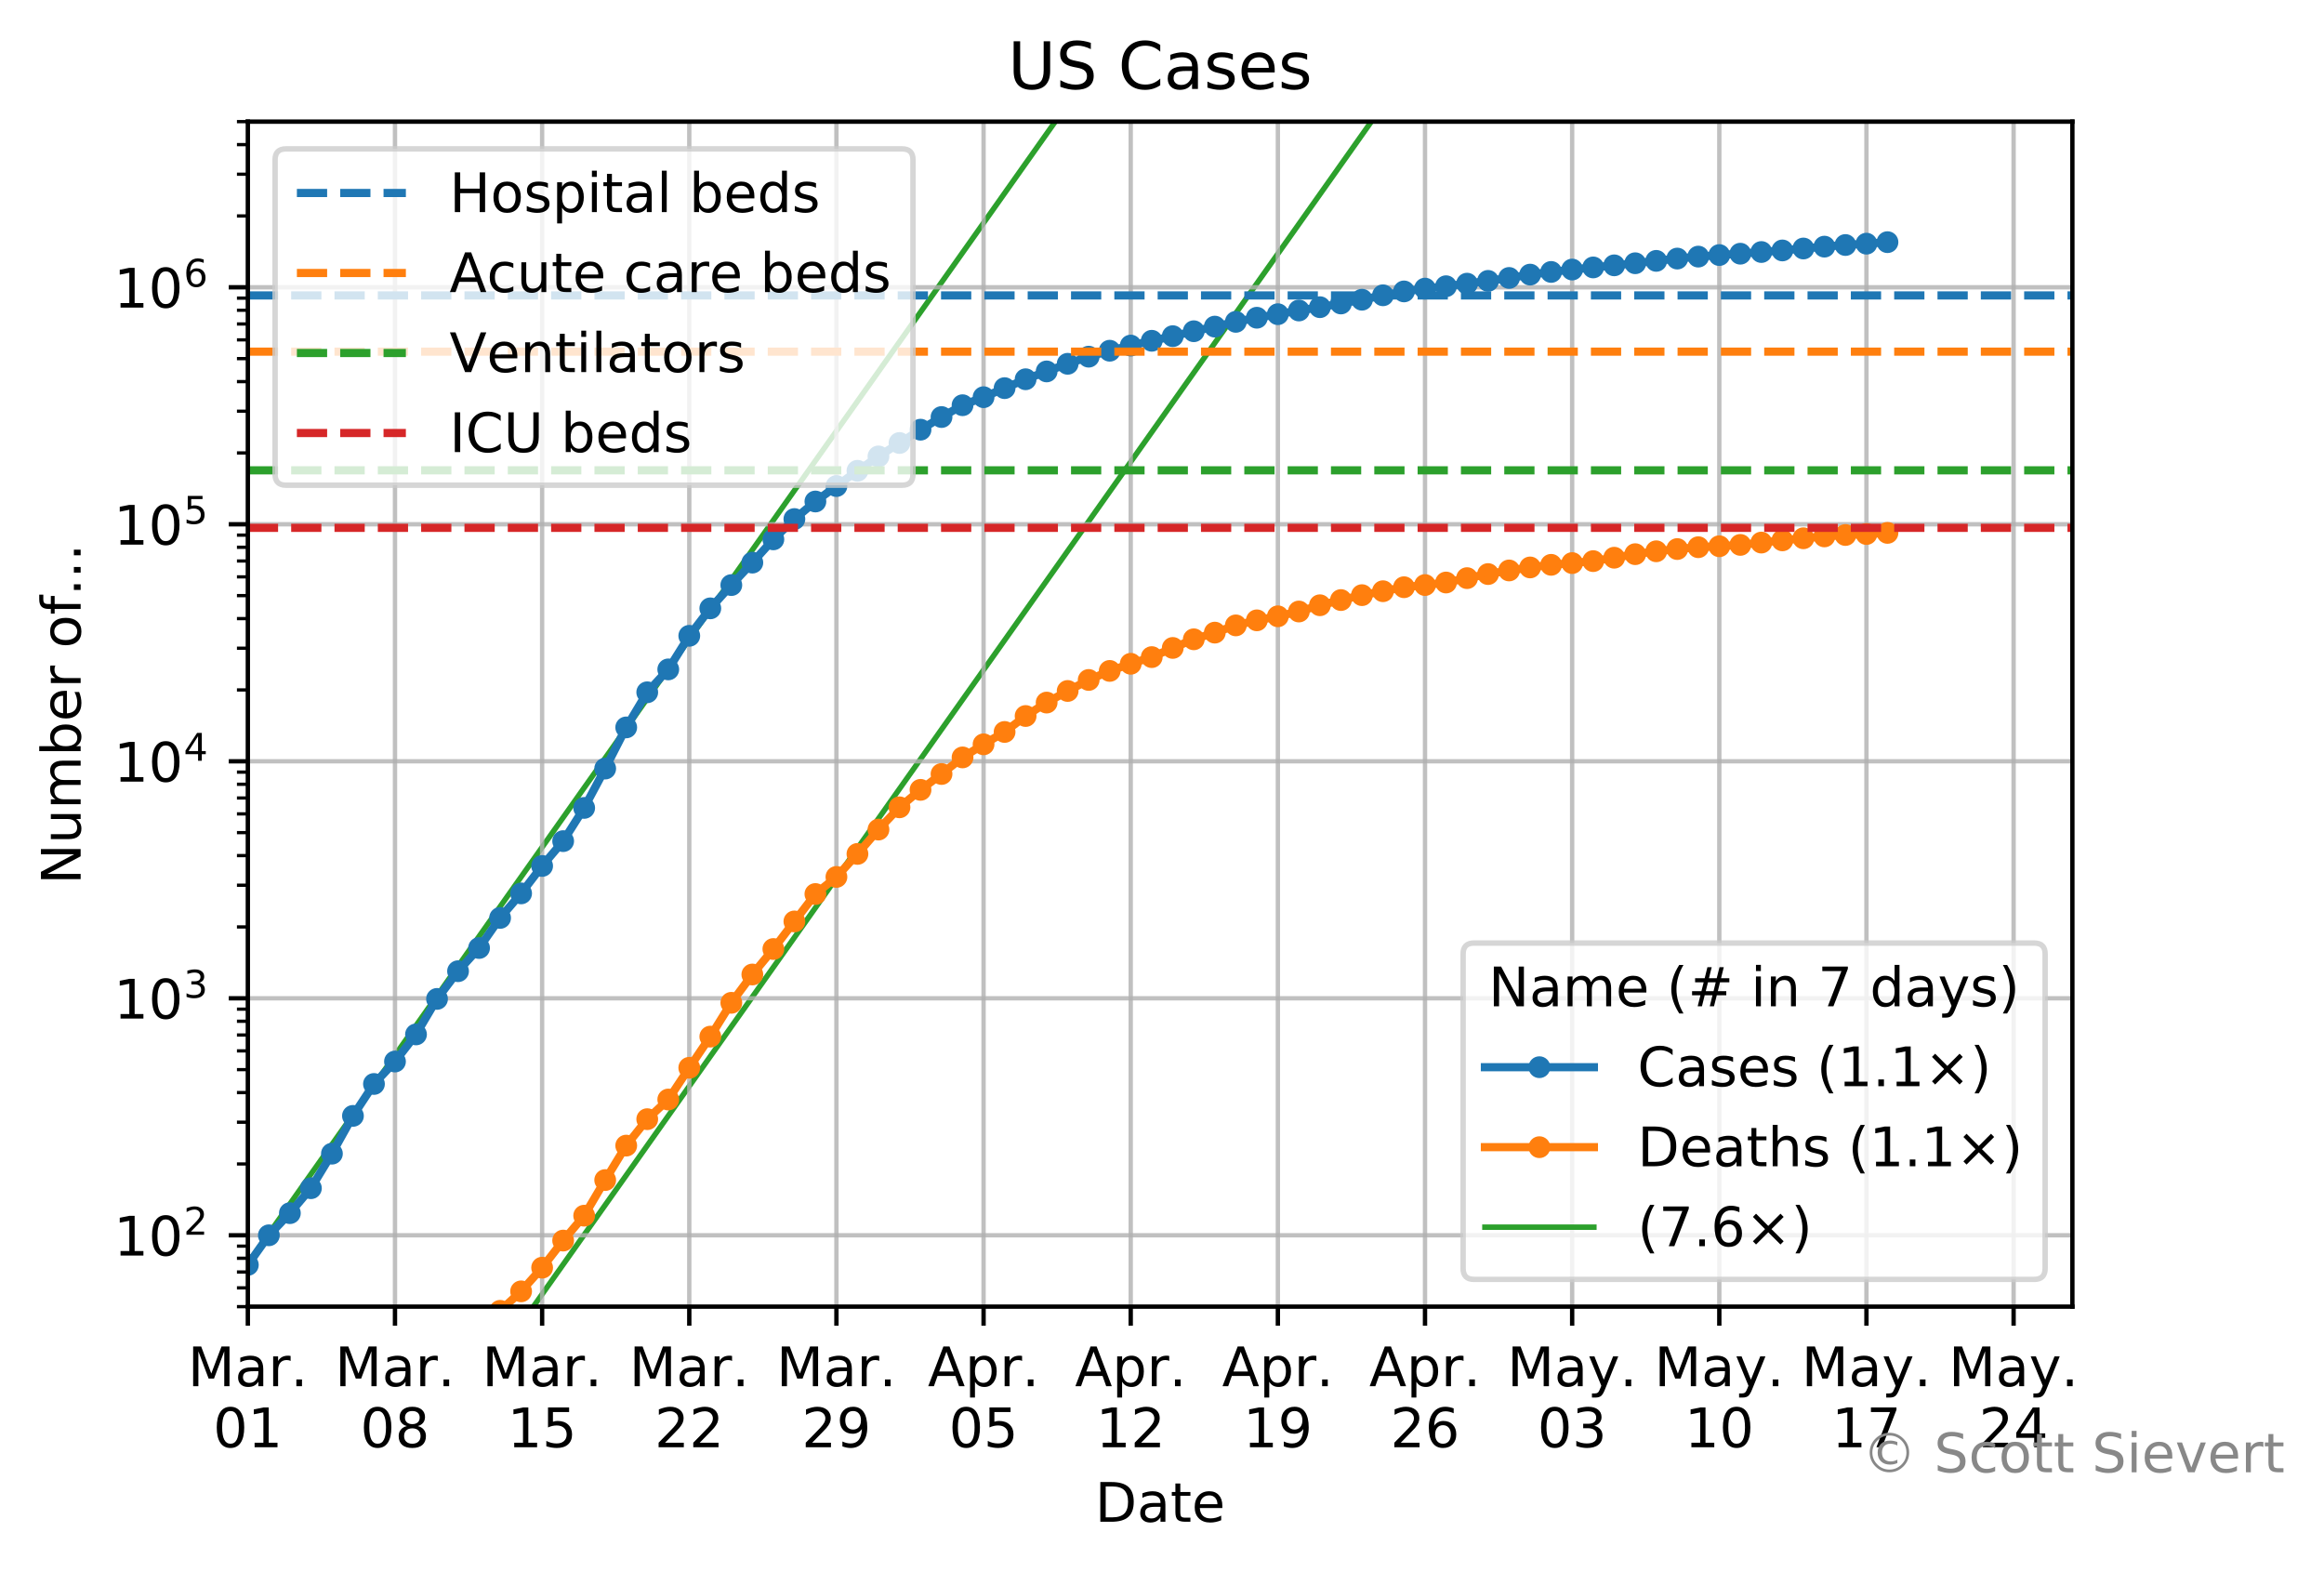 <?xml version="1.0" encoding="utf-8" standalone="no"?>
<!DOCTYPE svg PUBLIC "-//W3C//DTD SVG 1.1//EN"
  "http://www.w3.org/Graphics/SVG/1.1/DTD/svg11.dtd">
<!-- Created with matplotlib (https://matplotlib.org/) -->
<svg height="288.512pt" version="1.1" viewBox="0 0 426.45 288.512" width="426.45pt" xmlns="http://www.w3.org/2000/svg" xmlns:xlink="http://www.w3.org/1999/xlink">
 <defs>
  <style type="text/css">
*{stroke-linecap:butt;stroke-linejoin:round;}
  </style>
 </defs>
 <g id="figure_1">
  <g id="patch_1">
   <path d="M 0 288.512 
L 426.45 288.512 
L 426.45 0 
L 0 0 
z
" style="fill:#ffffff;"/>
  </g>
  <g id="axes_1">
   <g id="patch_2">
    <path d="M 45.478 239.758 
L 380.278 239.758 
L 380.278 22.318 
L 45.478 22.318 
z
" style="fill:#ffffff;"/>
   </g>
   <g id="line2d_1">
    <path clip-path="url(#p980bcfee54)" d="M 4.683 289.512 
L 6.905 286.37 
L 10.762 280.915 
L 14.62 275.46 
L 18.477 270.006 
L 22.334 264.551 
L 26.192 259.096 
L 30.049 253.642 
L 33.906 248.187 
L 37.764 242.732 
L 41.621 237.278 
L 45.478 231.823 
L 49.335 226.368 
L 53.193 220.914 
L 57.05 215.459 
L 60.907 210.004 
L 64.765 204.55 
L 68.622 199.095 
L 72.479 193.64 
L 76.337 188.186 
L 80.194 182.731 
L 84.051 177.276 
L 87.908 171.822 
L 91.766 166.367 
L 95.623 160.912 
L 99.48 155.458 
L 103.338 150.003 
L 107.195 144.548 
L 111.052 139.094 
L 114.91 133.639 
L 118.767 128.184 
L 122.624 122.73 
L 126.481 117.275 
L 130.339 111.82 
L 134.196 106.366 
L 138.053 100.911 
L 141.911 95.456 
L 145.768 90.002 
L 149.625 84.547 
L 153.483 79.092 
L 157.34 73.638 
L 161.197 68.183 
L 165.054 62.728 
L 168.912 57.274 
L 172.769 51.819 
L 176.626 46.364 
L 180.484 40.91 
L 184.341 35.455 
L 188.198 30 
L 192.056 24.546 
L 195.913 19.091 
L 199.77 13.636 
L 203.628 8.182 
L 207.485 2.727 
L 210.12 -1 
" style="fill:none;stroke:#2ca02c;stroke-linecap:square;"/>
   </g>
   <g id="line2d_2">
    <path clip-path="url(#p980bcfee54)" d="M 62.684 289.512 
L 64.765 286.57 
L 68.622 281.116 
L 72.479 275.661 
L 76.337 270.207 
L 80.194 264.752 
L 84.051 259.297 
L 87.908 253.843 
L 91.766 248.388 
L 95.623 242.933 
L 99.48 237.479 
L 103.338 232.024 
L 107.195 226.569 
L 111.052 221.115 
L 114.91 215.66 
L 118.767 210.205 
L 122.624 204.751 
L 126.481 199.296 
L 130.339 193.841 
L 134.196 188.387 
L 138.053 182.932 
L 141.911 177.477 
L 145.768 172.023 
L 149.625 166.568 
L 153.483 161.113 
L 157.34 155.659 
L 161.197 150.204 
L 165.054 144.749 
L 168.912 139.295 
L 172.769 133.84 
L 176.626 128.385 
L 180.484 122.931 
L 184.341 117.476 
L 188.198 112.021 
L 192.056 106.567 
L 195.913 101.112 
L 199.77 95.657 
L 203.628 90.203 
L 207.485 84.748 
L 211.342 79.293 
L 215.199 73.839 
L 219.057 68.384 
L 222.914 62.929 
L 226.771 57.475 
L 230.629 52.02 
L 234.486 46.565 
L 238.343 41.111 
L 242.201 35.656 
L 246.058 30.201 
L 249.915 24.747 
L 253.772 19.292 
L 257.63 13.837 
L 261.487 8.383 
L 265.344 2.928 
L 268.122 -1 
" style="fill:none;stroke:#2ca02c;stroke-linecap:square;"/>
   </g>
   <g id="matplotlib.axis_1">
    <g id="xtick_1">
     <g id="line2d_3">
      <path clip-path="url(#p980bcfee54)" d="M 45.478 239.758 
L 45.478 22.318 
" style="fill:none;stroke:#b0b0b0;stroke-linecap:square;stroke-opacity:0.8;stroke-width:0.8;"/>
     </g>
     <g id="line2d_4">
      <defs>
       <path d="M 0 0 
L 0 3.5 
" id="m353c65aceb" style="stroke:#000000;stroke-width:0.8;"/>
      </defs>
      <g>
       <use style="stroke:#000000;stroke-width:0.8;" x="45.478" xlink:href="#m353c65aceb" y="239.758"/>
      </g>
     </g>
     <g id="text_1">
      <!-- Mar. -->
      <defs>
       <path d="M 9.812 72.906 
L 24.516 72.906 
L 43.109 23.297 
L 61.812 72.906 
L 76.516 72.906 
L 76.516 0 
L 66.891 0 
L 66.891 64.016 
L 48.094 14.016 
L 38.188 14.016 
L 19.391 64.016 
L 19.391 0 
L 9.812 0 
z
" id="DejaVuSans-77"/>
       <path d="M 34.281 27.484 
Q 23.391 27.484 19.188 25 
Q 14.984 22.516 14.984 16.5 
Q 14.984 11.719 18.141 8.906 
Q 21.297 6.109 26.703 6.109 
Q 34.188 6.109 38.703 11.406 
Q 43.219 16.703 43.219 25.484 
L 43.219 27.484 
z
M 52.203 31.203 
L 52.203 0 
L 43.219 0 
L 43.219 8.297 
Q 40.141 3.328 35.547 0.953 
Q 30.953 -1.422 24.312 -1.422 
Q 15.922 -1.422 10.953 3.297 
Q 6 8.016 6 15.922 
Q 6 25.141 12.172 29.828 
Q 18.359 34.516 30.609 34.516 
L 43.219 34.516 
L 43.219 35.406 
Q 43.219 41.609 39.141 45 
Q 35.062 48.391 27.688 48.391 
Q 23 48.391 18.547 47.266 
Q 14.109 46.141 10.016 43.891 
L 10.016 52.203 
Q 14.938 54.109 19.578 55.047 
Q 24.219 56 28.609 56 
Q 40.484 56 46.344 49.844 
Q 52.203 43.703 52.203 31.203 
z
" id="DejaVuSans-97"/>
       <path d="M 41.109 46.297 
Q 39.594 47.172 37.812 47.578 
Q 36.031 48 33.891 48 
Q 26.266 48 22.188 43.047 
Q 18.109 38.094 18.109 28.812 
L 18.109 0 
L 9.078 0 
L 9.078 54.688 
L 18.109 54.688 
L 18.109 46.188 
Q 20.953 51.172 25.484 53.578 
Q 30.031 56 36.531 56 
Q 37.453 56 38.578 55.875 
Q 39.703 55.766 41.062 55.516 
z
" id="DejaVuSans-114"/>
       <path d="M 10.688 12.406 
L 21 12.406 
L 21 0 
L 10.688 0 
z
" id="DejaVuSans-46"/>
      </defs>
      <g transform="translate(34.462 254.357)scale(0.1 -0.1)">
       <use xlink:href="#DejaVuSans-77"/>
       <use x="86.279" xlink:href="#DejaVuSans-97"/>
       <use x="147.559" xlink:href="#DejaVuSans-114"/>
       <use x="188.531" xlink:href="#DejaVuSans-46"/>
      </g>
      <!-- 01 -->
      <defs>
       <path d="M 31.781 66.406 
Q 24.172 66.406 20.328 58.906 
Q 16.5 51.422 16.5 36.375 
Q 16.5 21.391 20.328 13.891 
Q 24.172 6.391 31.781 6.391 
Q 39.453 6.391 43.281 13.891 
Q 47.125 21.391 47.125 36.375 
Q 47.125 51.422 43.281 58.906 
Q 39.453 66.406 31.781 66.406 
z
M 31.781 74.219 
Q 44.047 74.219 50.516 64.516 
Q 56.984 54.828 56.984 36.375 
Q 56.984 17.969 50.516 8.266 
Q 44.047 -1.422 31.781 -1.422 
Q 19.531 -1.422 13.062 8.266 
Q 6.594 17.969 6.594 36.375 
Q 6.594 54.828 13.062 64.516 
Q 19.531 74.219 31.781 74.219 
z
" id="DejaVuSans-48"/>
       <path d="M 12.406 8.297 
L 28.516 8.297 
L 28.516 63.922 
L 10.984 60.406 
L 10.984 69.391 
L 28.422 72.906 
L 38.281 72.906 
L 38.281 8.297 
L 54.391 8.297 
L 54.391 0 
L 12.406 0 
z
" id="DejaVuSans-49"/>
      </defs>
      <g transform="translate(39.116 265.554)scale(0.1 -0.1)">
       <use xlink:href="#DejaVuSans-48"/>
       <use x="63.623" xlink:href="#DejaVuSans-49"/>
      </g>
     </g>
    </g>
    <g id="xtick_2">
     <g id="line2d_5">
      <path clip-path="url(#p980bcfee54)" d="M 72.479 239.758 
L 72.479 22.318 
" style="fill:none;stroke:#b0b0b0;stroke-linecap:square;stroke-opacity:0.8;stroke-width:0.8;"/>
     </g>
     <g id="line2d_6">
      <g>
       <use style="stroke:#000000;stroke-width:0.8;" x="72.479" xlink:href="#m353c65aceb" y="239.758"/>
      </g>
     </g>
     <g id="text_2">
      <!-- Mar. -->
      <g transform="translate(61.464 254.357)scale(0.1 -0.1)">
       <use xlink:href="#DejaVuSans-77"/>
       <use x="86.279" xlink:href="#DejaVuSans-97"/>
       <use x="147.559" xlink:href="#DejaVuSans-114"/>
       <use x="188.531" xlink:href="#DejaVuSans-46"/>
      </g>
      <!-- 08 -->
      <defs>
       <path d="M 31.781 34.625 
Q 24.75 34.625 20.719 30.859 
Q 16.703 27.094 16.703 20.516 
Q 16.703 13.922 20.719 10.156 
Q 24.75 6.391 31.781 6.391 
Q 38.812 6.391 42.859 10.172 
Q 46.922 13.969 46.922 20.516 
Q 46.922 27.094 42.891 30.859 
Q 38.875 34.625 31.781 34.625 
z
M 21.922 38.812 
Q 15.578 40.375 12.031 44.719 
Q 8.5 49.078 8.5 55.328 
Q 8.5 64.062 14.719 69.141 
Q 20.953 74.219 31.781 74.219 
Q 42.672 74.219 48.875 69.141 
Q 55.078 64.062 55.078 55.328 
Q 55.078 49.078 51.531 44.719 
Q 48 40.375 41.703 38.812 
Q 48.828 37.156 52.797 32.312 
Q 56.781 27.484 56.781 20.516 
Q 56.781 9.906 50.312 4.234 
Q 43.844 -1.422 31.781 -1.422 
Q 19.734 -1.422 13.25 4.234 
Q 6.781 9.906 6.781 20.516 
Q 6.781 27.484 10.781 32.312 
Q 14.797 37.156 21.922 38.812 
z
M 18.312 54.391 
Q 18.312 48.734 21.844 45.562 
Q 25.391 42.391 31.781 42.391 
Q 38.141 42.391 41.719 45.562 
Q 45.312 48.734 45.312 54.391 
Q 45.312 60.062 41.719 63.234 
Q 38.141 66.406 31.781 66.406 
Q 25.391 66.406 21.844 63.234 
Q 18.312 60.062 18.312 54.391 
z
" id="DejaVuSans-56"/>
      </defs>
      <g transform="translate(66.117 265.554)scale(0.1 -0.1)">
       <use xlink:href="#DejaVuSans-48"/>
       <use x="63.623" xlink:href="#DejaVuSans-56"/>
      </g>
     </g>
    </g>
    <g id="xtick_3">
     <g id="line2d_7">
      <path clip-path="url(#p980bcfee54)" d="M 99.48 239.758 
L 99.48 22.318 
" style="fill:none;stroke:#b0b0b0;stroke-linecap:square;stroke-opacity:0.8;stroke-width:0.8;"/>
     </g>
     <g id="line2d_8">
      <g>
       <use style="stroke:#000000;stroke-width:0.8;" x="99.48" xlink:href="#m353c65aceb" y="239.758"/>
      </g>
     </g>
     <g id="text_3">
      <!-- Mar. -->
      <g transform="translate(88.465 254.357)scale(0.1 -0.1)">
       <use xlink:href="#DejaVuSans-77"/>
       <use x="86.279" xlink:href="#DejaVuSans-97"/>
       <use x="147.559" xlink:href="#DejaVuSans-114"/>
       <use x="188.531" xlink:href="#DejaVuSans-46"/>
      </g>
      <!-- 15 -->
      <defs>
       <path d="M 10.797 72.906 
L 49.516 72.906 
L 49.516 64.594 
L 19.828 64.594 
L 19.828 46.734 
Q 21.969 47.469 24.109 47.828 
Q 26.266 48.188 28.422 48.188 
Q 40.625 48.188 47.75 41.5 
Q 54.891 34.812 54.891 23.391 
Q 54.891 11.625 47.562 5.094 
Q 40.234 -1.422 26.906 -1.422 
Q 22.312 -1.422 17.547 -0.641 
Q 12.797 0.141 7.719 1.703 
L 7.719 11.625 
Q 12.109 9.234 16.797 8.062 
Q 21.484 6.891 26.703 6.891 
Q 35.156 6.891 40.078 11.328 
Q 45.016 15.766 45.016 23.391 
Q 45.016 31 40.078 35.438 
Q 35.156 39.891 26.703 39.891 
Q 22.75 39.891 18.812 39.016 
Q 14.891 38.141 10.797 36.281 
z
" id="DejaVuSans-53"/>
      </defs>
      <g transform="translate(93.118 265.554)scale(0.1 -0.1)">
       <use xlink:href="#DejaVuSans-49"/>
       <use x="63.623" xlink:href="#DejaVuSans-53"/>
      </g>
     </g>
    </g>
    <g id="xtick_4">
     <g id="line2d_9">
      <path clip-path="url(#p980bcfee54)" d="M 126.481 239.758 
L 126.481 22.318 
" style="fill:none;stroke:#b0b0b0;stroke-linecap:square;stroke-opacity:0.8;stroke-width:0.8;"/>
     </g>
     <g id="line2d_10">
      <g>
       <use style="stroke:#000000;stroke-width:0.8;" x="126.481" xlink:href="#m353c65aceb" y="239.758"/>
      </g>
     </g>
     <g id="text_4">
      <!-- Mar. -->
      <g transform="translate(115.466 254.357)scale(0.1 -0.1)">
       <use xlink:href="#DejaVuSans-77"/>
       <use x="86.279" xlink:href="#DejaVuSans-97"/>
       <use x="147.559" xlink:href="#DejaVuSans-114"/>
       <use x="188.531" xlink:href="#DejaVuSans-46"/>
      </g>
      <!-- 22 -->
      <defs>
       <path d="M 19.188 8.297 
L 53.609 8.297 
L 53.609 0 
L 7.328 0 
L 7.328 8.297 
Q 12.938 14.109 22.625 23.891 
Q 32.328 33.688 34.812 36.531 
Q 39.547 41.844 41.422 45.531 
Q 43.312 49.219 43.312 52.781 
Q 43.312 58.594 39.234 62.25 
Q 35.156 65.922 28.609 65.922 
Q 23.969 65.922 18.812 64.312 
Q 13.672 62.703 7.812 59.422 
L 7.812 69.391 
Q 13.766 71.781 18.938 73 
Q 24.125 74.219 28.422 74.219 
Q 39.75 74.219 46.484 68.547 
Q 53.219 62.891 53.219 53.422 
Q 53.219 48.922 51.531 44.891 
Q 49.859 40.875 45.406 35.406 
Q 44.188 33.984 37.641 27.219 
Q 31.109 20.453 19.188 8.297 
z
" id="DejaVuSans-50"/>
      </defs>
      <g transform="translate(120.119 265.554)scale(0.1 -0.1)">
       <use xlink:href="#DejaVuSans-50"/>
       <use x="63.623" xlink:href="#DejaVuSans-50"/>
      </g>
     </g>
    </g>
    <g id="xtick_5">
     <g id="line2d_11">
      <path clip-path="url(#p980bcfee54)" d="M 153.483 239.758 
L 153.483 22.318 
" style="fill:none;stroke:#b0b0b0;stroke-linecap:square;stroke-opacity:0.8;stroke-width:0.8;"/>
     </g>
     <g id="line2d_12">
      <g>
       <use style="stroke:#000000;stroke-width:0.8;" x="153.483" xlink:href="#m353c65aceb" y="239.758"/>
      </g>
     </g>
     <g id="text_5">
      <!-- Mar. -->
      <g transform="translate(142.467 254.357)scale(0.1 -0.1)">
       <use xlink:href="#DejaVuSans-77"/>
       <use x="86.279" xlink:href="#DejaVuSans-97"/>
       <use x="147.559" xlink:href="#DejaVuSans-114"/>
       <use x="188.531" xlink:href="#DejaVuSans-46"/>
      </g>
      <!-- 29 -->
      <defs>
       <path d="M 10.984 1.516 
L 10.984 10.5 
Q 14.703 8.734 18.5 7.812 
Q 22.312 6.891 25.984 6.891 
Q 35.75 6.891 40.891 13.453 
Q 46.047 20.016 46.781 33.406 
Q 43.953 29.203 39.594 26.953 
Q 35.25 24.703 29.984 24.703 
Q 19.047 24.703 12.672 31.312 
Q 6.297 37.938 6.297 49.422 
Q 6.297 60.641 12.938 67.422 
Q 19.578 74.219 30.609 74.219 
Q 43.266 74.219 49.922 64.516 
Q 56.594 54.828 56.594 36.375 
Q 56.594 19.141 48.406 8.859 
Q 40.234 -1.422 26.422 -1.422 
Q 22.703 -1.422 18.891 -0.688 
Q 15.094 0.047 10.984 1.516 
z
M 30.609 32.422 
Q 37.25 32.422 41.125 36.953 
Q 45.016 41.5 45.016 49.422 
Q 45.016 57.281 41.125 61.844 
Q 37.25 66.406 30.609 66.406 
Q 23.969 66.406 20.094 61.844 
Q 16.219 57.281 16.219 49.422 
Q 16.219 41.5 20.094 36.953 
Q 23.969 32.422 30.609 32.422 
z
" id="DejaVuSans-57"/>
      </defs>
      <g transform="translate(147.12 265.554)scale(0.1 -0.1)">
       <use xlink:href="#DejaVuSans-50"/>
       <use x="63.623" xlink:href="#DejaVuSans-57"/>
      </g>
     </g>
    </g>
    <g id="xtick_6">
     <g id="line2d_13">
      <path clip-path="url(#p980bcfee54)" d="M 180.484 239.758 
L 180.484 22.318 
" style="fill:none;stroke:#b0b0b0;stroke-linecap:square;stroke-opacity:0.8;stroke-width:0.8;"/>
     </g>
     <g id="line2d_14">
      <g>
       <use style="stroke:#000000;stroke-width:0.8;" x="180.484" xlink:href="#m353c65aceb" y="239.758"/>
      </g>
     </g>
     <g id="text_6">
      <!-- Apr. -->
      <defs>
       <path d="M 34.188 63.188 
L 20.797 26.906 
L 47.609 26.906 
z
M 28.609 72.906 
L 39.797 72.906 
L 67.578 0 
L 57.328 0 
L 50.688 18.703 
L 17.828 18.703 
L 11.188 0 
L 0.781 0 
z
" id="DejaVuSans-65"/>
       <path d="M 18.109 8.203 
L 18.109 -20.797 
L 9.078 -20.797 
L 9.078 54.688 
L 18.109 54.688 
L 18.109 46.391 
Q 20.953 51.266 25.266 53.625 
Q 29.594 56 35.594 56 
Q 45.562 56 51.781 48.094 
Q 58.016 40.188 58.016 27.297 
Q 58.016 14.406 51.781 6.484 
Q 45.562 -1.422 35.594 -1.422 
Q 29.594 -1.422 25.266 0.953 
Q 20.953 3.328 18.109 8.203 
z
M 48.688 27.297 
Q 48.688 37.203 44.609 42.844 
Q 40.531 48.484 33.406 48.484 
Q 26.266 48.484 22.188 42.844 
Q 18.109 37.203 18.109 27.297 
Q 18.109 17.391 22.188 11.75 
Q 26.266 6.109 33.406 6.109 
Q 40.531 6.109 44.609 11.75 
Q 48.688 17.391 48.688 27.297 
z
" id="DejaVuSans-112"/>
      </defs>
      <g transform="translate(170.252 254.357)scale(0.1 -0.1)">
       <use xlink:href="#DejaVuSans-65"/>
       <use x="68.408" xlink:href="#DejaVuSans-112"/>
       <use x="131.885" xlink:href="#DejaVuSans-114"/>
       <use x="172.857" xlink:href="#DejaVuSans-46"/>
      </g>
      <!-- 05 -->
      <g transform="translate(174.121 265.554)scale(0.1 -0.1)">
       <use xlink:href="#DejaVuSans-48"/>
       <use x="63.623" xlink:href="#DejaVuSans-53"/>
      </g>
     </g>
    </g>
    <g id="xtick_7">
     <g id="line2d_15">
      <path clip-path="url(#p980bcfee54)" d="M 207.485 239.758 
L 207.485 22.318 
" style="fill:none;stroke:#b0b0b0;stroke-linecap:square;stroke-opacity:0.8;stroke-width:0.8;"/>
     </g>
     <g id="line2d_16">
      <g>
       <use style="stroke:#000000;stroke-width:0.8;" x="207.485" xlink:href="#m353c65aceb" y="239.758"/>
      </g>
     </g>
     <g id="text_7">
      <!-- Apr. -->
      <g transform="translate(197.253 254.357)scale(0.1 -0.1)">
       <use xlink:href="#DejaVuSans-65"/>
       <use x="68.408" xlink:href="#DejaVuSans-112"/>
       <use x="131.885" xlink:href="#DejaVuSans-114"/>
       <use x="172.857" xlink:href="#DejaVuSans-46"/>
      </g>
      <!-- 12 -->
      <g transform="translate(201.122 265.554)scale(0.1 -0.1)">
       <use xlink:href="#DejaVuSans-49"/>
       <use x="63.623" xlink:href="#DejaVuSans-50"/>
      </g>
     </g>
    </g>
    <g id="xtick_8">
     <g id="line2d_17">
      <path clip-path="url(#p980bcfee54)" d="M 234.486 239.758 
L 234.486 22.318 
" style="fill:none;stroke:#b0b0b0;stroke-linecap:square;stroke-opacity:0.8;stroke-width:0.8;"/>
     </g>
     <g id="line2d_18">
      <g>
       <use style="stroke:#000000;stroke-width:0.8;" x="234.486" xlink:href="#m353c65aceb" y="239.758"/>
      </g>
     </g>
     <g id="text_8">
      <!-- Apr. -->
      <g transform="translate(224.254 254.357)scale(0.1 -0.1)">
       <use xlink:href="#DejaVuSans-65"/>
       <use x="68.408" xlink:href="#DejaVuSans-112"/>
       <use x="131.885" xlink:href="#DejaVuSans-114"/>
       <use x="172.857" xlink:href="#DejaVuSans-46"/>
      </g>
      <!-- 19 -->
      <g transform="translate(228.123 265.554)scale(0.1 -0.1)">
       <use xlink:href="#DejaVuSans-49"/>
       <use x="63.623" xlink:href="#DejaVuSans-57"/>
      </g>
     </g>
    </g>
    <g id="xtick_9">
     <g id="line2d_19">
      <path clip-path="url(#p980bcfee54)" d="M 261.487 239.758 
L 261.487 22.318 
" style="fill:none;stroke:#b0b0b0;stroke-linecap:square;stroke-opacity:0.8;stroke-width:0.8;"/>
     </g>
     <g id="line2d_20">
      <g>
       <use style="stroke:#000000;stroke-width:0.8;" x="261.487" xlink:href="#m353c65aceb" y="239.758"/>
      </g>
     </g>
     <g id="text_9">
      <!-- Apr. -->
      <g transform="translate(251.255 254.357)scale(0.1 -0.1)">
       <use xlink:href="#DejaVuSans-65"/>
       <use x="68.408" xlink:href="#DejaVuSans-112"/>
       <use x="131.885" xlink:href="#DejaVuSans-114"/>
       <use x="172.857" xlink:href="#DejaVuSans-46"/>
      </g>
      <!-- 26 -->
      <defs>
       <path d="M 33.016 40.375 
Q 26.375 40.375 22.484 35.828 
Q 18.609 31.297 18.609 23.391 
Q 18.609 15.531 22.484 10.953 
Q 26.375 6.391 33.016 6.391 
Q 39.656 6.391 43.531 10.953 
Q 47.406 15.531 47.406 23.391 
Q 47.406 31.297 43.531 35.828 
Q 39.656 40.375 33.016 40.375 
z
M 52.594 71.297 
L 52.594 62.312 
Q 48.875 64.062 45.094 64.984 
Q 41.312 65.922 37.594 65.922 
Q 27.828 65.922 22.672 59.328 
Q 17.531 52.734 16.797 39.406 
Q 19.672 43.656 24.016 45.922 
Q 28.375 48.188 33.594 48.188 
Q 44.578 48.188 50.953 41.516 
Q 57.328 34.859 57.328 23.391 
Q 57.328 12.156 50.688 5.359 
Q 44.047 -1.422 33.016 -1.422 
Q 20.359 -1.422 13.672 8.266 
Q 6.984 17.969 6.984 36.375 
Q 6.984 53.656 15.188 63.938 
Q 23.391 74.219 37.203 74.219 
Q 40.922 74.219 44.703 73.484 
Q 48.484 72.75 52.594 71.297 
z
" id="DejaVuSans-54"/>
      </defs>
      <g transform="translate(255.125 265.554)scale(0.1 -0.1)">
       <use xlink:href="#DejaVuSans-50"/>
       <use x="63.623" xlink:href="#DejaVuSans-54"/>
      </g>
     </g>
    </g>
    <g id="xtick_10">
     <g id="line2d_21">
      <path clip-path="url(#p980bcfee54)" d="M 288.488 239.758 
L 288.488 22.318 
" style="fill:none;stroke:#b0b0b0;stroke-linecap:square;stroke-opacity:0.8;stroke-width:0.8;"/>
     </g>
     <g id="line2d_22">
      <g>
       <use style="stroke:#000000;stroke-width:0.8;" x="288.488" xlink:href="#m353c65aceb" y="239.758"/>
      </g>
     </g>
     <g id="text_10">
      <!-- May. -->
      <defs>
       <path d="M 32.172 -5.078 
Q 28.375 -14.844 24.75 -17.812 
Q 21.141 -20.797 15.094 -20.797 
L 7.906 -20.797 
L 7.906 -13.281 
L 13.188 -13.281 
Q 16.891 -13.281 18.938 -11.516 
Q 21 -9.766 23.484 -3.219 
L 25.094 0.875 
L 2.984 54.688 
L 12.5 54.688 
L 29.594 11.922 
L 46.688 54.688 
L 56.203 54.688 
z
" id="DejaVuSans-121"/>
      </defs>
      <g transform="translate(276.573 254.357)scale(0.1 -0.1)">
       <use xlink:href="#DejaVuSans-77"/>
       <use x="86.279" xlink:href="#DejaVuSans-97"/>
       <use x="147.559" xlink:href="#DejaVuSans-121"/>
       <use x="206.52" xlink:href="#DejaVuSans-46"/>
      </g>
      <!-- 03 -->
      <defs>
       <path d="M 40.578 39.312 
Q 47.656 37.797 51.625 33 
Q 55.609 28.219 55.609 21.188 
Q 55.609 10.406 48.188 4.484 
Q 40.766 -1.422 27.094 -1.422 
Q 22.516 -1.422 17.656 -0.516 
Q 12.797 0.391 7.625 2.203 
L 7.625 11.719 
Q 11.719 9.328 16.594 8.109 
Q 21.484 6.891 26.812 6.891 
Q 36.078 6.891 40.938 10.547 
Q 45.797 14.203 45.797 21.188 
Q 45.797 27.641 41.281 31.266 
Q 36.766 34.906 28.719 34.906 
L 20.219 34.906 
L 20.219 43.016 
L 29.109 43.016 
Q 36.375 43.016 40.234 45.922 
Q 44.094 48.828 44.094 54.297 
Q 44.094 59.906 40.109 62.906 
Q 36.141 65.922 28.719 65.922 
Q 24.656 65.922 20.016 65.031 
Q 15.375 64.156 9.812 62.312 
L 9.812 71.094 
Q 15.438 72.656 20.344 73.438 
Q 25.25 74.219 29.594 74.219 
Q 40.828 74.219 47.359 69.109 
Q 53.906 64.016 53.906 55.328 
Q 53.906 49.266 50.438 45.094 
Q 46.969 40.922 40.578 39.312 
z
" id="DejaVuSans-51"/>
      </defs>
      <g transform="translate(282.126 265.554)scale(0.1 -0.1)">
       <use xlink:href="#DejaVuSans-48"/>
       <use x="63.623" xlink:href="#DejaVuSans-51"/>
      </g>
     </g>
    </g>
    <g id="xtick_11">
     <g id="line2d_23">
      <path clip-path="url(#p980bcfee54)" d="M 315.489 239.758 
L 315.489 22.318 
" style="fill:none;stroke:#b0b0b0;stroke-linecap:square;stroke-opacity:0.8;stroke-width:0.8;"/>
     </g>
     <g id="line2d_24">
      <g>
       <use style="stroke:#000000;stroke-width:0.8;" x="315.489" xlink:href="#m353c65aceb" y="239.758"/>
      </g>
     </g>
     <g id="text_11">
      <!-- May. -->
      <g transform="translate(303.574 254.357)scale(0.1 -0.1)">
       <use xlink:href="#DejaVuSans-77"/>
       <use x="86.279" xlink:href="#DejaVuSans-97"/>
       <use x="147.559" xlink:href="#DejaVuSans-121"/>
       <use x="206.52" xlink:href="#DejaVuSans-46"/>
      </g>
      <!-- 10 -->
      <g transform="translate(309.127 265.554)scale(0.1 -0.1)">
       <use xlink:href="#DejaVuSans-49"/>
       <use x="63.623" xlink:href="#DejaVuSans-48"/>
      </g>
     </g>
    </g>
    <g id="xtick_12">
     <g id="line2d_25">
      <path clip-path="url(#p980bcfee54)" d="M 342.49 239.758 
L 342.49 22.318 
" style="fill:none;stroke:#b0b0b0;stroke-linecap:square;stroke-opacity:0.8;stroke-width:0.8;"/>
     </g>
     <g id="line2d_26">
      <g>
       <use style="stroke:#000000;stroke-width:0.8;" x="342.49" xlink:href="#m353c65aceb" y="239.758"/>
      </g>
     </g>
     <g id="text_12">
      <!-- May. -->
      <g transform="translate(330.575 254.357)scale(0.1 -0.1)">
       <use xlink:href="#DejaVuSans-77"/>
       <use x="86.279" xlink:href="#DejaVuSans-97"/>
       <use x="147.559" xlink:href="#DejaVuSans-121"/>
       <use x="206.52" xlink:href="#DejaVuSans-46"/>
      </g>
      <!-- 17 -->
      <defs>
       <path d="M 8.203 72.906 
L 55.078 72.906 
L 55.078 68.703 
L 28.609 0 
L 18.312 0 
L 43.219 64.594 
L 8.203 64.594 
z
" id="DejaVuSans-55"/>
      </defs>
      <g transform="translate(336.128 265.554)scale(0.1 -0.1)">
       <use xlink:href="#DejaVuSans-49"/>
       <use x="63.623" xlink:href="#DejaVuSans-55"/>
      </g>
     </g>
    </g>
    <g id="xtick_13">
     <g id="line2d_27">
      <path clip-path="url(#p980bcfee54)" d="M 369.492 239.758 
L 369.492 22.318 
" style="fill:none;stroke:#b0b0b0;stroke-linecap:square;stroke-opacity:0.8;stroke-width:0.8;"/>
     </g>
     <g id="line2d_28">
      <g>
       <use style="stroke:#000000;stroke-width:0.8;" x="369.492" xlink:href="#m353c65aceb" y="239.758"/>
      </g>
     </g>
     <g id="text_13">
      <!-- May. -->
      <g transform="translate(357.576 254.357)scale(0.1 -0.1)">
       <use xlink:href="#DejaVuSans-77"/>
       <use x="86.279" xlink:href="#DejaVuSans-97"/>
       <use x="147.559" xlink:href="#DejaVuSans-121"/>
       <use x="206.52" xlink:href="#DejaVuSans-46"/>
      </g>
      <!-- 24 -->
      <defs>
       <path d="M 37.797 64.312 
L 12.891 25.391 
L 37.797 25.391 
z
M 35.203 72.906 
L 47.609 72.906 
L 47.609 25.391 
L 58.016 25.391 
L 58.016 17.188 
L 47.609 17.188 
L 47.609 0 
L 37.797 0 
L 37.797 17.188 
L 4.891 17.188 
L 4.891 26.703 
z
" id="DejaVuSans-52"/>
      </defs>
      <g transform="translate(363.129 265.554)scale(0.1 -0.1)">
       <use xlink:href="#DejaVuSans-50"/>
       <use x="63.623" xlink:href="#DejaVuSans-52"/>
      </g>
     </g>
    </g>
    <g id="text_14">
     <!-- Date -->
     <defs>
      <path d="M 19.672 64.797 
L 19.672 8.109 
L 31.594 8.109 
Q 46.688 8.109 53.688 14.938 
Q 60.688 21.781 60.688 36.531 
Q 60.688 51.172 53.688 57.984 
Q 46.688 64.797 31.594 64.797 
z
M 9.812 72.906 
L 30.078 72.906 
Q 51.266 72.906 61.172 64.094 
Q 71.094 55.281 71.094 36.531 
Q 71.094 17.672 61.125 8.828 
Q 51.172 0 30.078 0 
L 9.812 0 
z
" id="DejaVuSans-68"/>
      <path d="M 18.312 70.219 
L 18.312 54.688 
L 36.812 54.688 
L 36.812 47.703 
L 18.312 47.703 
L 18.312 18.016 
Q 18.312 11.328 20.141 9.422 
Q 21.969 7.516 27.594 7.516 
L 36.812 7.516 
L 36.812 0 
L 27.594 0 
Q 17.188 0 13.234 3.875 
Q 9.281 7.766 9.281 18.016 
L 9.281 47.703 
L 2.688 47.703 
L 2.688 54.688 
L 9.281 54.688 
L 9.281 70.219 
z
" id="DejaVuSans-116"/>
      <path d="M 56.203 29.594 
L 56.203 25.203 
L 14.891 25.203 
Q 15.484 15.922 20.484 11.062 
Q 25.484 6.203 34.422 6.203 
Q 39.594 6.203 44.453 7.469 
Q 49.312 8.734 54.109 11.281 
L 54.109 2.781 
Q 49.266 0.734 44.188 -0.344 
Q 39.109 -1.422 33.891 -1.422 
Q 20.797 -1.422 13.156 6.188 
Q 5.516 13.812 5.516 26.812 
Q 5.516 40.234 12.766 48.109 
Q 20.016 56 32.328 56 
Q 43.359 56 49.781 48.891 
Q 56.203 41.797 56.203 29.594 
z
M 47.219 32.234 
Q 47.125 39.594 43.094 43.984 
Q 39.062 48.391 32.422 48.391 
Q 24.906 48.391 20.391 44.141 
Q 15.875 39.891 15.188 32.172 
z
" id="DejaVuSans-101"/>
     </defs>
     <g transform="translate(200.927 279.233)scale(0.1 -0.1)">
      <use xlink:href="#DejaVuSans-68"/>
      <use x="77.002" xlink:href="#DejaVuSans-97"/>
      <use x="138.281" xlink:href="#DejaVuSans-116"/>
      <use x="177.49" xlink:href="#DejaVuSans-101"/>
     </g>
    </g>
   </g>
   <g id="matplotlib.axis_2">
    <g id="ytick_1">
     <g id="line2d_29">
      <path clip-path="url(#p980bcfee54)" d="M 45.478 226.667 
L 380.278 226.667 
" style="fill:none;stroke:#b0b0b0;stroke-linecap:square;stroke-opacity:0.8;stroke-width:0.8;"/>
     </g>
     <g id="line2d_30">
      <defs>
       <path d="M 0 0 
L -3.5 0 
" id="m281846619c" style="stroke:#000000;stroke-width:0.8;"/>
      </defs>
      <g>
       <use style="stroke:#000000;stroke-width:0.8;" x="45.478" xlink:href="#m281846619c" y="226.667"/>
      </g>
     </g>
     <g id="text_15">
      <!-- $\mathdefault{10^{2}}$ -->
      <g transform="translate(20.878 230.466)scale(0.1 -0.1)">
       <use transform="translate(0 0.766)" xlink:href="#DejaVuSans-49"/>
       <use transform="translate(63.623 0.766)" xlink:href="#DejaVuSans-48"/>
       <use transform="translate(128.203 39.047)scale(0.7)" xlink:href="#DejaVuSans-50"/>
      </g>
     </g>
    </g>
    <g id="ytick_2">
     <g id="line2d_31">
      <path clip-path="url(#p980bcfee54)" d="M 45.478 183.179 
L 380.278 183.179 
" style="fill:none;stroke:#b0b0b0;stroke-linecap:square;stroke-opacity:0.8;stroke-width:0.8;"/>
     </g>
     <g id="line2d_32">
      <g>
       <use style="stroke:#000000;stroke-width:0.8;" x="45.478" xlink:href="#m281846619c" y="183.179"/>
      </g>
     </g>
     <g id="text_16">
      <!-- $\mathdefault{10^{3}}$ -->
      <g transform="translate(20.878 186.978)scale(0.1 -0.1)">
       <use transform="translate(0 0.766)" xlink:href="#DejaVuSans-49"/>
       <use transform="translate(63.623 0.766)" xlink:href="#DejaVuSans-48"/>
       <use transform="translate(128.203 39.047)scale(0.7)" xlink:href="#DejaVuSans-51"/>
      </g>
     </g>
    </g>
    <g id="ytick_3">
     <g id="line2d_33">
      <path clip-path="url(#p980bcfee54)" d="M 45.478 139.691 
L 380.278 139.691 
" style="fill:none;stroke:#b0b0b0;stroke-linecap:square;stroke-opacity:0.8;stroke-width:0.8;"/>
     </g>
     <g id="line2d_34">
      <g>
       <use style="stroke:#000000;stroke-width:0.8;" x="45.478" xlink:href="#m281846619c" y="139.691"/>
      </g>
     </g>
     <g id="text_17">
      <!-- $\mathdefault{10^{4}}$ -->
      <g transform="translate(20.878 143.49)scale(0.1 -0.1)">
       <use transform="translate(0 0.684)" xlink:href="#DejaVuSans-49"/>
       <use transform="translate(63.623 0.684)" xlink:href="#DejaVuSans-48"/>
       <use transform="translate(128.203 38.966)scale(0.7)" xlink:href="#DejaVuSans-52"/>
      </g>
     </g>
    </g>
    <g id="ytick_4">
     <g id="line2d_35">
      <path clip-path="url(#p980bcfee54)" d="M 45.478 96.203 
L 380.278 96.203 
" style="fill:none;stroke:#b0b0b0;stroke-linecap:square;stroke-opacity:0.8;stroke-width:0.8;"/>
     </g>
     <g id="line2d_36">
      <g>
       <use style="stroke:#000000;stroke-width:0.8;" x="45.478" xlink:href="#m281846619c" y="96.203"/>
      </g>
     </g>
     <g id="text_18">
      <!-- $\mathdefault{10^{5}}$ -->
      <g transform="translate(20.878 100.002)scale(0.1 -0.1)">
       <use transform="translate(0 0.684)" xlink:href="#DejaVuSans-49"/>
       <use transform="translate(63.623 0.684)" xlink:href="#DejaVuSans-48"/>
       <use transform="translate(128.203 38.966)scale(0.7)" xlink:href="#DejaVuSans-53"/>
      </g>
     </g>
    </g>
    <g id="ytick_5">
     <g id="line2d_37">
      <path clip-path="url(#p980bcfee54)" d="M 45.478 52.715 
L 380.278 52.715 
" style="fill:none;stroke:#b0b0b0;stroke-linecap:square;stroke-opacity:0.8;stroke-width:0.8;"/>
     </g>
     <g id="line2d_38">
      <g>
       <use style="stroke:#000000;stroke-width:0.8;" x="45.478" xlink:href="#m281846619c" y="52.715"/>
      </g>
     </g>
     <g id="text_19">
      <!-- $\mathdefault{10^{6}}$ -->
      <g transform="translate(20.878 56.514)scale(0.1 -0.1)">
       <use transform="translate(0 0.766)" xlink:href="#DejaVuSans-49"/>
       <use transform="translate(63.623 0.766)" xlink:href="#DejaVuSans-48"/>
       <use transform="translate(128.203 39.047)scale(0.7)" xlink:href="#DejaVuSans-54"/>
      </g>
     </g>
    </g>
    <g id="ytick_6">
     <g id="line2d_39">
      <defs>
       <path d="M 0 0 
L -2 0 
" id="m54bfa2fbe8" style="stroke:#000000;stroke-width:0.6;"/>
      </defs>
      <g>
       <use style="stroke:#000000;stroke-width:0.6;" x="45.478" xlink:href="#m54bfa2fbe8" y="239.758"/>
      </g>
     </g>
    </g>
    <g id="ytick_7">
     <g id="line2d_40">
      <g>
       <use style="stroke:#000000;stroke-width:0.6;" x="45.478" xlink:href="#m54bfa2fbe8" y="236.315"/>
      </g>
     </g>
    </g>
    <g id="ytick_8">
     <g id="line2d_41">
      <g>
       <use style="stroke:#000000;stroke-width:0.6;" x="45.478" xlink:href="#m54bfa2fbe8" y="233.403"/>
      </g>
     </g>
    </g>
    <g id="ytick_9">
     <g id="line2d_42">
      <g>
       <use style="stroke:#000000;stroke-width:0.6;" x="45.478" xlink:href="#m54bfa2fbe8" y="230.881"/>
      </g>
     </g>
    </g>
    <g id="ytick_10">
     <g id="line2d_43">
      <g>
       <use style="stroke:#000000;stroke-width:0.6;" x="45.478" xlink:href="#m54bfa2fbe8" y="228.657"/>
      </g>
     </g>
    </g>
    <g id="ytick_11">
     <g id="line2d_44">
      <g>
       <use style="stroke:#000000;stroke-width:0.6;" x="45.478" xlink:href="#m54bfa2fbe8" y="213.576"/>
      </g>
     </g>
    </g>
    <g id="ytick_12">
     <g id="line2d_45">
      <g>
       <use style="stroke:#000000;stroke-width:0.6;" x="45.478" xlink:href="#m54bfa2fbe8" y="205.918"/>
      </g>
     </g>
    </g>
    <g id="ytick_13">
     <g id="line2d_46">
      <g>
       <use style="stroke:#000000;stroke-width:0.6;" x="45.478" xlink:href="#m54bfa2fbe8" y="200.485"/>
      </g>
     </g>
    </g>
    <g id="ytick_14">
     <g id="line2d_47">
      <g>
       <use style="stroke:#000000;stroke-width:0.6;" x="45.478" xlink:href="#m54bfa2fbe8" y="196.27"/>
      </g>
     </g>
    </g>
    <g id="ytick_15">
     <g id="line2d_48">
      <g>
       <use style="stroke:#000000;stroke-width:0.6;" x="45.478" xlink:href="#m54bfa2fbe8" y="192.827"/>
      </g>
     </g>
    </g>
    <g id="ytick_16">
     <g id="line2d_49">
      <g>
       <use style="stroke:#000000;stroke-width:0.6;" x="45.478" xlink:href="#m54bfa2fbe8" y="189.915"/>
      </g>
     </g>
    </g>
    <g id="ytick_17">
     <g id="line2d_50">
      <g>
       <use style="stroke:#000000;stroke-width:0.6;" x="45.478" xlink:href="#m54bfa2fbe8" y="187.393"/>
      </g>
     </g>
    </g>
    <g id="ytick_18">
     <g id="line2d_51">
      <g>
       <use style="stroke:#000000;stroke-width:0.6;" x="45.478" xlink:href="#m54bfa2fbe8" y="185.169"/>
      </g>
     </g>
    </g>
    <g id="ytick_19">
     <g id="line2d_52">
      <g>
       <use style="stroke:#000000;stroke-width:0.6;" x="45.478" xlink:href="#m54bfa2fbe8" y="170.088"/>
      </g>
     </g>
    </g>
    <g id="ytick_20">
     <g id="line2d_53">
      <g>
       <use style="stroke:#000000;stroke-width:0.6;" x="45.478" xlink:href="#m54bfa2fbe8" y="162.43"/>
      </g>
     </g>
    </g>
    <g id="ytick_21">
     <g id="line2d_54">
      <g>
       <use style="stroke:#000000;stroke-width:0.6;" x="45.478" xlink:href="#m54bfa2fbe8" y="156.997"/>
      </g>
     </g>
    </g>
    <g id="ytick_22">
     <g id="line2d_55">
      <g>
       <use style="stroke:#000000;stroke-width:0.6;" x="45.478" xlink:href="#m54bfa2fbe8" y="152.782"/>
      </g>
     </g>
    </g>
    <g id="ytick_23">
     <g id="line2d_56">
      <g>
       <use style="stroke:#000000;stroke-width:0.6;" x="45.478" xlink:href="#m54bfa2fbe8" y="149.339"/>
      </g>
     </g>
    </g>
    <g id="ytick_24">
     <g id="line2d_57">
      <g>
       <use style="stroke:#000000;stroke-width:0.6;" x="45.478" xlink:href="#m54bfa2fbe8" y="146.427"/>
      </g>
     </g>
    </g>
    <g id="ytick_25">
     <g id="line2d_58">
      <g>
       <use style="stroke:#000000;stroke-width:0.6;" x="45.478" xlink:href="#m54bfa2fbe8" y="143.905"/>
      </g>
     </g>
    </g>
    <g id="ytick_26">
     <g id="line2d_59">
      <g>
       <use style="stroke:#000000;stroke-width:0.6;" x="45.478" xlink:href="#m54bfa2fbe8" y="141.681"/>
      </g>
     </g>
    </g>
    <g id="ytick_27">
     <g id="line2d_60">
      <g>
       <use style="stroke:#000000;stroke-width:0.6;" x="45.478" xlink:href="#m54bfa2fbe8" y="126.6"/>
      </g>
     </g>
    </g>
    <g id="ytick_28">
     <g id="line2d_61">
      <g>
       <use style="stroke:#000000;stroke-width:0.6;" x="45.478" xlink:href="#m54bfa2fbe8" y="118.942"/>
      </g>
     </g>
    </g>
    <g id="ytick_29">
     <g id="line2d_62">
      <g>
       <use style="stroke:#000000;stroke-width:0.6;" x="45.478" xlink:href="#m54bfa2fbe8" y="113.509"/>
      </g>
     </g>
    </g>
    <g id="ytick_30">
     <g id="line2d_63">
      <g>
       <use style="stroke:#000000;stroke-width:0.6;" x="45.478" xlink:href="#m54bfa2fbe8" y="109.294"/>
      </g>
     </g>
    </g>
    <g id="ytick_31">
     <g id="line2d_64">
      <g>
       <use style="stroke:#000000;stroke-width:0.6;" x="45.478" xlink:href="#m54bfa2fbe8" y="105.851"/>
      </g>
     </g>
    </g>
    <g id="ytick_32">
     <g id="line2d_65">
      <g>
       <use style="stroke:#000000;stroke-width:0.6;" x="45.478" xlink:href="#m54bfa2fbe8" y="102.939"/>
      </g>
     </g>
    </g>
    <g id="ytick_33">
     <g id="line2d_66">
      <g>
       <use style="stroke:#000000;stroke-width:0.6;" x="45.478" xlink:href="#m54bfa2fbe8" y="100.417"/>
      </g>
     </g>
    </g>
    <g id="ytick_34">
     <g id="line2d_67">
      <g>
       <use style="stroke:#000000;stroke-width:0.6;" x="45.478" xlink:href="#m54bfa2fbe8" y="98.193"/>
      </g>
     </g>
    </g>
    <g id="ytick_35">
     <g id="line2d_68">
      <g>
       <use style="stroke:#000000;stroke-width:0.6;" x="45.478" xlink:href="#m54bfa2fbe8" y="83.112"/>
      </g>
     </g>
    </g>
    <g id="ytick_36">
     <g id="line2d_69">
      <g>
       <use style="stroke:#000000;stroke-width:0.6;" x="45.478" xlink:href="#m54bfa2fbe8" y="75.454"/>
      </g>
     </g>
    </g>
    <g id="ytick_37">
     <g id="line2d_70">
      <g>
       <use style="stroke:#000000;stroke-width:0.6;" x="45.478" xlink:href="#m54bfa2fbe8" y="70.021"/>
      </g>
     </g>
    </g>
    <g id="ytick_38">
     <g id="line2d_71">
      <g>
       <use style="stroke:#000000;stroke-width:0.6;" x="45.478" xlink:href="#m54bfa2fbe8" y="65.806"/>
      </g>
     </g>
    </g>
    <g id="ytick_39">
     <g id="line2d_72">
      <g>
       <use style="stroke:#000000;stroke-width:0.6;" x="45.478" xlink:href="#m54bfa2fbe8" y="62.363"/>
      </g>
     </g>
    </g>
    <g id="ytick_40">
     <g id="line2d_73">
      <g>
       <use style="stroke:#000000;stroke-width:0.6;" x="45.478" xlink:href="#m54bfa2fbe8" y="59.451"/>
      </g>
     </g>
    </g>
    <g id="ytick_41">
     <g id="line2d_74">
      <g>
       <use style="stroke:#000000;stroke-width:0.6;" x="45.478" xlink:href="#m54bfa2fbe8" y="56.929"/>
      </g>
     </g>
    </g>
    <g id="ytick_42">
     <g id="line2d_75">
      <g>
       <use style="stroke:#000000;stroke-width:0.6;" x="45.478" xlink:href="#m54bfa2fbe8" y="54.705"/>
      </g>
     </g>
    </g>
    <g id="ytick_43">
     <g id="line2d_76">
      <g>
       <use style="stroke:#000000;stroke-width:0.6;" x="45.478" xlink:href="#m54bfa2fbe8" y="39.624"/>
      </g>
     </g>
    </g>
    <g id="ytick_44">
     <g id="line2d_77">
      <g>
       <use style="stroke:#000000;stroke-width:0.6;" x="45.478" xlink:href="#m54bfa2fbe8" y="31.966"/>
      </g>
     </g>
    </g>
    <g id="ytick_45">
     <g id="line2d_78">
      <g>
       <use style="stroke:#000000;stroke-width:0.6;" x="45.478" xlink:href="#m54bfa2fbe8" y="26.533"/>
      </g>
     </g>
    </g>
    <g id="ytick_46">
     <g id="line2d_79">
      <g>
       <use style="stroke:#000000;stroke-width:0.6;" x="45.478" xlink:href="#m54bfa2fbe8" y="22.318"/>
      </g>
     </g>
    </g>
    <g id="text_20">
     <!-- Number of... -->
     <defs>
      <path d="M 9.812 72.906 
L 23.094 72.906 
L 55.422 11.922 
L 55.422 72.906 
L 64.984 72.906 
L 64.984 0 
L 51.703 0 
L 19.391 60.984 
L 19.391 0 
L 9.812 0 
z
" id="DejaVuSans-78"/>
      <path d="M 8.5 21.578 
L 8.5 54.688 
L 17.484 54.688 
L 17.484 21.922 
Q 17.484 14.156 20.5 10.266 
Q 23.531 6.391 29.594 6.391 
Q 36.859 6.391 41.078 11.031 
Q 45.312 15.672 45.312 23.688 
L 45.312 54.688 
L 54.297 54.688 
L 54.297 0 
L 45.312 0 
L 45.312 8.406 
Q 42.047 3.422 37.719 1 
Q 33.406 -1.422 27.688 -1.422 
Q 18.266 -1.422 13.375 4.438 
Q 8.5 10.297 8.5 21.578 
z
M 31.109 56 
z
" id="DejaVuSans-117"/>
      <path d="M 52 44.188 
Q 55.375 50.25 60.062 53.125 
Q 64.75 56 71.094 56 
Q 79.641 56 84.281 50.016 
Q 88.922 44.047 88.922 33.016 
L 88.922 0 
L 79.891 0 
L 79.891 32.719 
Q 79.891 40.578 77.094 44.375 
Q 74.312 48.188 68.609 48.188 
Q 61.625 48.188 57.562 43.547 
Q 53.516 38.922 53.516 30.906 
L 53.516 0 
L 44.484 0 
L 44.484 32.719 
Q 44.484 40.625 41.703 44.406 
Q 38.922 48.188 33.109 48.188 
Q 26.219 48.188 22.156 43.531 
Q 18.109 38.875 18.109 30.906 
L 18.109 0 
L 9.078 0 
L 9.078 54.688 
L 18.109 54.688 
L 18.109 46.188 
Q 21.188 51.219 25.484 53.609 
Q 29.781 56 35.688 56 
Q 41.656 56 45.828 52.969 
Q 50 49.953 52 44.188 
z
" id="DejaVuSans-109"/>
      <path d="M 48.688 27.297 
Q 48.688 37.203 44.609 42.844 
Q 40.531 48.484 33.406 48.484 
Q 26.266 48.484 22.188 42.844 
Q 18.109 37.203 18.109 27.297 
Q 18.109 17.391 22.188 11.75 
Q 26.266 6.109 33.406 6.109 
Q 40.531 6.109 44.609 11.75 
Q 48.688 17.391 48.688 27.297 
z
M 18.109 46.391 
Q 20.953 51.266 25.266 53.625 
Q 29.594 56 35.594 56 
Q 45.562 56 51.781 48.094 
Q 58.016 40.188 58.016 27.297 
Q 58.016 14.406 51.781 6.484 
Q 45.562 -1.422 35.594 -1.422 
Q 29.594 -1.422 25.266 0.953 
Q 20.953 3.328 18.109 8.203 
L 18.109 0 
L 9.078 0 
L 9.078 75.984 
L 18.109 75.984 
z
" id="DejaVuSans-98"/>
      <path id="DejaVuSans-32"/>
      <path d="M 30.609 48.391 
Q 23.391 48.391 19.188 42.75 
Q 14.984 37.109 14.984 27.297 
Q 14.984 17.484 19.156 11.844 
Q 23.344 6.203 30.609 6.203 
Q 37.797 6.203 41.984 11.859 
Q 46.188 17.531 46.188 27.297 
Q 46.188 37.016 41.984 42.703 
Q 37.797 48.391 30.609 48.391 
z
M 30.609 56 
Q 42.328 56 49.016 48.375 
Q 55.719 40.766 55.719 27.297 
Q 55.719 13.875 49.016 6.219 
Q 42.328 -1.422 30.609 -1.422 
Q 18.844 -1.422 12.172 6.219 
Q 5.516 13.875 5.516 27.297 
Q 5.516 40.766 12.172 48.375 
Q 18.844 56 30.609 56 
z
" id="DejaVuSans-111"/>
      <path d="M 37.109 75.984 
L 37.109 68.5 
L 28.516 68.5 
Q 23.688 68.5 21.797 66.547 
Q 19.922 64.594 19.922 59.516 
L 19.922 54.688 
L 34.719 54.688 
L 34.719 47.703 
L 19.922 47.703 
L 19.922 0 
L 10.891 0 
L 10.891 47.703 
L 2.297 47.703 
L 2.297 54.688 
L 10.891 54.688 
L 10.891 58.5 
Q 10.891 67.625 15.141 71.797 
Q 19.391 75.984 28.609 75.984 
z
" id="DejaVuSans-102"/>
     </defs>
     <g transform="translate(14.798 162.294)rotate(-90)scale(0.1 -0.1)">
      <use xlink:href="#DejaVuSans-78"/>
      <use x="74.805" xlink:href="#DejaVuSans-117"/>
      <use x="138.184" xlink:href="#DejaVuSans-109"/>
      <use x="235.596" xlink:href="#DejaVuSans-98"/>
      <use x="299.072" xlink:href="#DejaVuSans-101"/>
      <use x="360.596" xlink:href="#DejaVuSans-114"/>
      <use x="401.709" xlink:href="#DejaVuSans-32"/>
      <use x="433.496" xlink:href="#DejaVuSans-111"/>
      <use x="494.678" xlink:href="#DejaVuSans-102"/>
      <use x="529.773" xlink:href="#DejaVuSans-46"/>
      <use x="561.561" xlink:href="#DejaVuSans-46"/>
      <use x="593.348" xlink:href="#DejaVuSans-46"/>
     </g>
    </g>
   </g>
   <g id="line2d_80">
    <path clip-path="url(#p980bcfee54)" d="M -1 262.497 
L -0.809 262.497 
L 3.048 262.497 
L 6.905 262.497 
L 10.762 246.495 
L 14.62 246.495 
L 18.477 246.495 
L 22.334 238.658 
L 26.192 237.283 
L 30.049 236.315 
L 33.906 236.315 
L 37.764 235.393 
L 41.621 233.951 
L 45.478 232.1 
L 49.335 226.667 
L 53.193 222.604 
L 57.05 218.028 
L 60.907 211.69 
L 64.765 204.758 
L 68.622 198.9 
L 72.479 194.782 
L 76.337 189.808 
L 80.194 183.293 
L 84.051 178.209 
L 87.908 173.951 
L 91.766 168.434 
L 95.623 163.93 
L 99.48 158.897 
L 103.338 154.341 
L 107.195 148.247 
L 111.052 141.027 
L 114.91 133.474 
L 118.767 127.029 
L 122.624 122.83 
L 126.481 116.667 
L 130.339 111.628 
L 134.196 107.358 
L 138.053 103.237 
L 141.911 98.968 
L 145.768 95.242 
L 149.625 92.021 
L 153.483 89.188 
L 157.34 86.385 
L 161.197 83.75 
L 165.054 81.286 
L 168.912 78.844 
L 172.769 76.524 
L 176.626 74.354 
L 180.484 72.883 
L 184.341 71.222 
L 188.198 69.59 
L 192.056 68.153 
L 195.913 66.754 
L 199.77 65.447 
L 203.628 64.355 
L 207.485 63.408 
L 211.342 62.53 
L 215.199 61.684 
L 219.057 60.779 
L 222.914 59.931 
L 226.771 59.056 
L 230.629 58.302 
L 234.486 57.651 
L 238.343 56.973 
L 242.201 56.366 
L 246.058 55.687 
L 249.915 54.995 
L 253.772 54.183 
L 257.63 53.473 
L 261.487 52.959 
L 265.344 52.52 
L 269.202 52.051 
L 273.059 51.54 
L 276.916 51 
L 280.774 50.389 
L 284.631 49.899 
L 288.488 49.459 
L 292.345 49.071 
L 296.203 48.688 
L 300.06 48.304 
L 303.917 47.867 
L 307.775 47.446 
L 311.632 47.085 
L 315.489 46.802 
L 319.347 46.552 
L 323.204 46.244 
L 327.061 45.955 
L 330.918 45.599 
L 334.776 45.256 
L 338.633 44.959 
L 342.49 44.712 
L 346.348 44.434 
" style="fill:none;stroke:#1f77b4;stroke-linecap:square;stroke-width:1.5;"/>
    <defs>
     <path d="M 0 1.5 
C 0.398 1.5 0.779 1.342 1.061 1.061 
C 1.342 0.779 1.5 0.398 1.5 0 
C 1.5 -0.398 1.342 -0.779 1.061 -1.061 
C 0.779 -1.342 0.398 -1.5 0 -1.5 
C -0.398 -1.5 -0.779 -1.342 -1.061 -1.061 
C -1.342 -0.779 -1.5 -0.398 -1.5 0 
C -1.5 0.398 -1.342 0.779 -1.061 1.061 
C -0.779 1.342 -0.398 1.5 0 1.5 
z
" id="m8a166825a5" style="stroke:#1f77b4;"/>
    </defs>
    <g clip-path="url(#p980bcfee54)">
     <use style="fill:#1f77b4;stroke:#1f77b4;" x="-1" xlink:href="#m8a166825a5" y="262.497"/>
     <use style="fill:#1f77b4;stroke:#1f77b4;" x="-0.809" xlink:href="#m8a166825a5" y="262.497"/>
     <use style="fill:#1f77b4;stroke:#1f77b4;" x="3.048" xlink:href="#m8a166825a5" y="262.497"/>
     <use style="fill:#1f77b4;stroke:#1f77b4;" x="6.905" xlink:href="#m8a166825a5" y="262.497"/>
     <use style="fill:#1f77b4;stroke:#1f77b4;" x="10.762" xlink:href="#m8a166825a5" y="246.495"/>
     <use style="fill:#1f77b4;stroke:#1f77b4;" x="14.62" xlink:href="#m8a166825a5" y="246.495"/>
     <use style="fill:#1f77b4;stroke:#1f77b4;" x="18.477" xlink:href="#m8a166825a5" y="246.495"/>
     <use style="fill:#1f77b4;stroke:#1f77b4;" x="22.334" xlink:href="#m8a166825a5" y="238.658"/>
     <use style="fill:#1f77b4;stroke:#1f77b4;" x="26.192" xlink:href="#m8a166825a5" y="237.283"/>
     <use style="fill:#1f77b4;stroke:#1f77b4;" x="30.049" xlink:href="#m8a166825a5" y="236.315"/>
     <use style="fill:#1f77b4;stroke:#1f77b4;" x="33.906" xlink:href="#m8a166825a5" y="236.315"/>
     <use style="fill:#1f77b4;stroke:#1f77b4;" x="37.764" xlink:href="#m8a166825a5" y="235.393"/>
     <use style="fill:#1f77b4;stroke:#1f77b4;" x="41.621" xlink:href="#m8a166825a5" y="233.951"/>
     <use style="fill:#1f77b4;stroke:#1f77b4;" x="45.478" xlink:href="#m8a166825a5" y="232.1"/>
     <use style="fill:#1f77b4;stroke:#1f77b4;" x="49.335" xlink:href="#m8a166825a5" y="226.667"/>
     <use style="fill:#1f77b4;stroke:#1f77b4;" x="53.193" xlink:href="#m8a166825a5" y="222.604"/>
     <use style="fill:#1f77b4;stroke:#1f77b4;" x="57.05" xlink:href="#m8a166825a5" y="218.028"/>
     <use style="fill:#1f77b4;stroke:#1f77b4;" x="60.907" xlink:href="#m8a166825a5" y="211.69"/>
     <use style="fill:#1f77b4;stroke:#1f77b4;" x="64.765" xlink:href="#m8a166825a5" y="204.758"/>
     <use style="fill:#1f77b4;stroke:#1f77b4;" x="68.622" xlink:href="#m8a166825a5" y="198.9"/>
     <use style="fill:#1f77b4;stroke:#1f77b4;" x="72.479" xlink:href="#m8a166825a5" y="194.782"/>
     <use style="fill:#1f77b4;stroke:#1f77b4;" x="76.337" xlink:href="#m8a166825a5" y="189.808"/>
     <use style="fill:#1f77b4;stroke:#1f77b4;" x="80.194" xlink:href="#m8a166825a5" y="183.293"/>
     <use style="fill:#1f77b4;stroke:#1f77b4;" x="84.051" xlink:href="#m8a166825a5" y="178.209"/>
     <use style="fill:#1f77b4;stroke:#1f77b4;" x="87.908" xlink:href="#m8a166825a5" y="173.951"/>
     <use style="fill:#1f77b4;stroke:#1f77b4;" x="91.766" xlink:href="#m8a166825a5" y="168.434"/>
     <use style="fill:#1f77b4;stroke:#1f77b4;" x="95.623" xlink:href="#m8a166825a5" y="163.93"/>
     <use style="fill:#1f77b4;stroke:#1f77b4;" x="99.48" xlink:href="#m8a166825a5" y="158.897"/>
     <use style="fill:#1f77b4;stroke:#1f77b4;" x="103.338" xlink:href="#m8a166825a5" y="154.341"/>
     <use style="fill:#1f77b4;stroke:#1f77b4;" x="107.195" xlink:href="#m8a166825a5" y="148.247"/>
     <use style="fill:#1f77b4;stroke:#1f77b4;" x="111.052" xlink:href="#m8a166825a5" y="141.027"/>
     <use style="fill:#1f77b4;stroke:#1f77b4;" x="114.91" xlink:href="#m8a166825a5" y="133.474"/>
     <use style="fill:#1f77b4;stroke:#1f77b4;" x="118.767" xlink:href="#m8a166825a5" y="127.029"/>
     <use style="fill:#1f77b4;stroke:#1f77b4;" x="122.624" xlink:href="#m8a166825a5" y="122.83"/>
     <use style="fill:#1f77b4;stroke:#1f77b4;" x="126.481" xlink:href="#m8a166825a5" y="116.667"/>
     <use style="fill:#1f77b4;stroke:#1f77b4;" x="130.339" xlink:href="#m8a166825a5" y="111.628"/>
     <use style="fill:#1f77b4;stroke:#1f77b4;" x="134.196" xlink:href="#m8a166825a5" y="107.358"/>
     <use style="fill:#1f77b4;stroke:#1f77b4;" x="138.053" xlink:href="#m8a166825a5" y="103.237"/>
     <use style="fill:#1f77b4;stroke:#1f77b4;" x="141.911" xlink:href="#m8a166825a5" y="98.968"/>
     <use style="fill:#1f77b4;stroke:#1f77b4;" x="145.768" xlink:href="#m8a166825a5" y="95.242"/>
     <use style="fill:#1f77b4;stroke:#1f77b4;" x="149.625" xlink:href="#m8a166825a5" y="92.021"/>
     <use style="fill:#1f77b4;stroke:#1f77b4;" x="153.483" xlink:href="#m8a166825a5" y="89.188"/>
     <use style="fill:#1f77b4;stroke:#1f77b4;" x="157.34" xlink:href="#m8a166825a5" y="86.385"/>
     <use style="fill:#1f77b4;stroke:#1f77b4;" x="161.197" xlink:href="#m8a166825a5" y="83.75"/>
     <use style="fill:#1f77b4;stroke:#1f77b4;" x="165.054" xlink:href="#m8a166825a5" y="81.286"/>
     <use style="fill:#1f77b4;stroke:#1f77b4;" x="168.912" xlink:href="#m8a166825a5" y="78.844"/>
     <use style="fill:#1f77b4;stroke:#1f77b4;" x="172.769" xlink:href="#m8a166825a5" y="76.524"/>
     <use style="fill:#1f77b4;stroke:#1f77b4;" x="176.626" xlink:href="#m8a166825a5" y="74.354"/>
     <use style="fill:#1f77b4;stroke:#1f77b4;" x="180.484" xlink:href="#m8a166825a5" y="72.883"/>
     <use style="fill:#1f77b4;stroke:#1f77b4;" x="184.341" xlink:href="#m8a166825a5" y="71.222"/>
     <use style="fill:#1f77b4;stroke:#1f77b4;" x="188.198" xlink:href="#m8a166825a5" y="69.59"/>
     <use style="fill:#1f77b4;stroke:#1f77b4;" x="192.056" xlink:href="#m8a166825a5" y="68.153"/>
     <use style="fill:#1f77b4;stroke:#1f77b4;" x="195.913" xlink:href="#m8a166825a5" y="66.754"/>
     <use style="fill:#1f77b4;stroke:#1f77b4;" x="199.77" xlink:href="#m8a166825a5" y="65.447"/>
     <use style="fill:#1f77b4;stroke:#1f77b4;" x="203.628" xlink:href="#m8a166825a5" y="64.355"/>
     <use style="fill:#1f77b4;stroke:#1f77b4;" x="207.485" xlink:href="#m8a166825a5" y="63.408"/>
     <use style="fill:#1f77b4;stroke:#1f77b4;" x="211.342" xlink:href="#m8a166825a5" y="62.53"/>
     <use style="fill:#1f77b4;stroke:#1f77b4;" x="215.199" xlink:href="#m8a166825a5" y="61.684"/>
     <use style="fill:#1f77b4;stroke:#1f77b4;" x="219.057" xlink:href="#m8a166825a5" y="60.779"/>
     <use style="fill:#1f77b4;stroke:#1f77b4;" x="222.914" xlink:href="#m8a166825a5" y="59.931"/>
     <use style="fill:#1f77b4;stroke:#1f77b4;" x="226.771" xlink:href="#m8a166825a5" y="59.056"/>
     <use style="fill:#1f77b4;stroke:#1f77b4;" x="230.629" xlink:href="#m8a166825a5" y="58.302"/>
     <use style="fill:#1f77b4;stroke:#1f77b4;" x="234.486" xlink:href="#m8a166825a5" y="57.651"/>
     <use style="fill:#1f77b4;stroke:#1f77b4;" x="238.343" xlink:href="#m8a166825a5" y="56.973"/>
     <use style="fill:#1f77b4;stroke:#1f77b4;" x="242.201" xlink:href="#m8a166825a5" y="56.366"/>
     <use style="fill:#1f77b4;stroke:#1f77b4;" x="246.058" xlink:href="#m8a166825a5" y="55.687"/>
     <use style="fill:#1f77b4;stroke:#1f77b4;" x="249.915" xlink:href="#m8a166825a5" y="54.995"/>
     <use style="fill:#1f77b4;stroke:#1f77b4;" x="253.772" xlink:href="#m8a166825a5" y="54.183"/>
     <use style="fill:#1f77b4;stroke:#1f77b4;" x="257.63" xlink:href="#m8a166825a5" y="53.473"/>
     <use style="fill:#1f77b4;stroke:#1f77b4;" x="261.487" xlink:href="#m8a166825a5" y="52.959"/>
     <use style="fill:#1f77b4;stroke:#1f77b4;" x="265.344" xlink:href="#m8a166825a5" y="52.52"/>
     <use style="fill:#1f77b4;stroke:#1f77b4;" x="269.202" xlink:href="#m8a166825a5" y="52.051"/>
     <use style="fill:#1f77b4;stroke:#1f77b4;" x="273.059" xlink:href="#m8a166825a5" y="51.54"/>
     <use style="fill:#1f77b4;stroke:#1f77b4;" x="276.916" xlink:href="#m8a166825a5" y="51"/>
     <use style="fill:#1f77b4;stroke:#1f77b4;" x="280.774" xlink:href="#m8a166825a5" y="50.389"/>
     <use style="fill:#1f77b4;stroke:#1f77b4;" x="284.631" xlink:href="#m8a166825a5" y="49.899"/>
     <use style="fill:#1f77b4;stroke:#1f77b4;" x="288.488" xlink:href="#m8a166825a5" y="49.459"/>
     <use style="fill:#1f77b4;stroke:#1f77b4;" x="292.345" xlink:href="#m8a166825a5" y="49.071"/>
     <use style="fill:#1f77b4;stroke:#1f77b4;" x="296.203" xlink:href="#m8a166825a5" y="48.688"/>
     <use style="fill:#1f77b4;stroke:#1f77b4;" x="300.06" xlink:href="#m8a166825a5" y="48.304"/>
     <use style="fill:#1f77b4;stroke:#1f77b4;" x="303.917" xlink:href="#m8a166825a5" y="47.867"/>
     <use style="fill:#1f77b4;stroke:#1f77b4;" x="307.775" xlink:href="#m8a166825a5" y="47.446"/>
     <use style="fill:#1f77b4;stroke:#1f77b4;" x="311.632" xlink:href="#m8a166825a5" y="47.085"/>
     <use style="fill:#1f77b4;stroke:#1f77b4;" x="315.489" xlink:href="#m8a166825a5" y="46.802"/>
     <use style="fill:#1f77b4;stroke:#1f77b4;" x="319.347" xlink:href="#m8a166825a5" y="46.552"/>
     <use style="fill:#1f77b4;stroke:#1f77b4;" x="323.204" xlink:href="#m8a166825a5" y="46.244"/>
     <use style="fill:#1f77b4;stroke:#1f77b4;" x="327.061" xlink:href="#m8a166825a5" y="45.955"/>
     <use style="fill:#1f77b4;stroke:#1f77b4;" x="330.918" xlink:href="#m8a166825a5" y="45.599"/>
     <use style="fill:#1f77b4;stroke:#1f77b4;" x="334.776" xlink:href="#m8a166825a5" y="45.256"/>
     <use style="fill:#1f77b4;stroke:#1f77b4;" x="338.633" xlink:href="#m8a166825a5" y="44.959"/>
     <use style="fill:#1f77b4;stroke:#1f77b4;" x="342.49" xlink:href="#m8a166825a5" y="44.712"/>
     <use style="fill:#1f77b4;stroke:#1f77b4;" x="346.348" xlink:href="#m8a166825a5" y="44.434"/>
    </g>
   </g>
   <g id="line2d_81">
    <path clip-path="url(#p980bcfee54)" d="M 48.229 289.512 
L 49.335 279.803 
L 53.193 272.145 
L 57.05 268.355 
L 60.907 266.711 
L 64.765 262.497 
L 68.622 258.032 
L 72.479 255.264 
L 76.337 252.109 
L 80.194 249.406 
L 84.051 244.941 
L 87.908 243.506 
L 91.766 240.529 
L 95.623 236.955 
L 99.48 232.611 
L 103.338 227.636 
L 107.195 223.067 
L 111.052 216.534 
L 114.91 210.211 
L 118.767 205.36 
L 122.624 201.754 
L 126.481 195.933 
L 130.339 190.214 
L 134.196 184.009 
L 138.053 178.814 
L 141.911 174.138 
L 145.768 169.077 
L 149.625 164.046 
L 153.483 160.912 
L 157.34 156.687 
L 161.197 152.22 
L 165.054 148.137 
L 168.912 144.934 
L 172.769 142.022 
L 176.626 138.979 
L 180.484 136.576 
L 184.341 134.308 
L 188.198 131.382 
L 192.056 128.917 
L 195.913 126.788 
L 199.77 124.767 
L 203.628 123.108 
L 207.485 121.798 
L 211.342 120.575 
L 215.199 118.891 
L 219.057 117.307 
L 222.914 116.082 
L 226.771 114.754 
L 230.629 113.827 
L 234.486 113.088 
L 238.343 112.207 
L 242.201 111.06 
L 246.058 110.107 
L 249.915 109.206 
L 253.772 108.484 
L 257.63 107.751 
L 261.487 107.353 
L 265.344 106.887 
L 269.202 106.083 
L 273.059 105.337 
L 276.916 104.674 
L 280.774 104.121 
L 284.631 103.642 
L 288.488 103.322 
L 292.345 102.961 
L 296.203 102.336 
L 300.06 101.687 
L 303.917 101.157 
L 307.775 100.747 
L 311.632 100.409 
L 315.489 100.232 
L 319.347 99.986 
L 323.204 99.559 
L 327.061 99.153 
L 330.918 98.77 
L 334.776 98.426 
L 338.633 98.169 
L 342.49 97.989 
L 346.348 97.782 
" style="fill:none;stroke:#ff7f0e;stroke-linecap:square;stroke-width:1.5;"/>
    <defs>
     <path d="M 0 1.5 
C 0.398 1.5 0.779 1.342 1.061 1.061 
C 1.342 0.779 1.5 0.398 1.5 0 
C 1.5 -0.398 1.342 -0.779 1.061 -1.061 
C 0.779 -1.342 0.398 -1.5 0 -1.5 
C -0.398 -1.5 -0.779 -1.342 -1.061 -1.061 
C -1.342 -0.779 -1.5 -0.398 -1.5 0 
C -1.5 0.398 -1.342 0.779 -1.061 1.061 
C -0.779 1.342 -0.398 1.5 0 1.5 
z
" id="mc243138303" style="stroke:#ff7f0e;"/>
    </defs>
    <g clip-path="url(#p980bcfee54)">
     <use style="fill:#ff7f0e;stroke:#ff7f0e;" x="39.806" xlink:href="#mc243138303" y="20773.877"/>
     <use style="fill:#ff7f0e;stroke:#ff7f0e;" x="41.621" xlink:href="#mc243138303" y="313.643"/>
     <use style="fill:#ff7f0e;stroke:#ff7f0e;" x="45.478" xlink:href="#mc243138303" y="313.643"/>
     <use style="fill:#ff7f0e;stroke:#ff7f0e;" x="49.335" xlink:href="#mc243138303" y="279.803"/>
     <use style="fill:#ff7f0e;stroke:#ff7f0e;" x="53.193" xlink:href="#mc243138303" y="272.145"/>
     <use style="fill:#ff7f0e;stroke:#ff7f0e;" x="57.05" xlink:href="#mc243138303" y="268.355"/>
     <use style="fill:#ff7f0e;stroke:#ff7f0e;" x="60.907" xlink:href="#mc243138303" y="266.711"/>
     <use style="fill:#ff7f0e;stroke:#ff7f0e;" x="64.765" xlink:href="#mc243138303" y="262.497"/>
     <use style="fill:#ff7f0e;stroke:#ff7f0e;" x="68.622" xlink:href="#mc243138303" y="258.032"/>
     <use style="fill:#ff7f0e;stroke:#ff7f0e;" x="72.479" xlink:href="#mc243138303" y="255.264"/>
     <use style="fill:#ff7f0e;stroke:#ff7f0e;" x="76.337" xlink:href="#mc243138303" y="252.109"/>
     <use style="fill:#ff7f0e;stroke:#ff7f0e;" x="80.194" xlink:href="#mc243138303" y="249.406"/>
     <use style="fill:#ff7f0e;stroke:#ff7f0e;" x="84.051" xlink:href="#mc243138303" y="244.941"/>
     <use style="fill:#ff7f0e;stroke:#ff7f0e;" x="87.908" xlink:href="#mc243138303" y="243.506"/>
     <use style="fill:#ff7f0e;stroke:#ff7f0e;" x="91.766" xlink:href="#mc243138303" y="240.529"/>
     <use style="fill:#ff7f0e;stroke:#ff7f0e;" x="95.623" xlink:href="#mc243138303" y="236.955"/>
     <use style="fill:#ff7f0e;stroke:#ff7f0e;" x="99.48" xlink:href="#mc243138303" y="232.611"/>
     <use style="fill:#ff7f0e;stroke:#ff7f0e;" x="103.338" xlink:href="#mc243138303" y="227.636"/>
     <use style="fill:#ff7f0e;stroke:#ff7f0e;" x="107.195" xlink:href="#mc243138303" y="223.067"/>
     <use style="fill:#ff7f0e;stroke:#ff7f0e;" x="111.052" xlink:href="#mc243138303" y="216.534"/>
     <use style="fill:#ff7f0e;stroke:#ff7f0e;" x="114.91" xlink:href="#mc243138303" y="210.211"/>
     <use style="fill:#ff7f0e;stroke:#ff7f0e;" x="118.767" xlink:href="#mc243138303" y="205.36"/>
     <use style="fill:#ff7f0e;stroke:#ff7f0e;" x="122.624" xlink:href="#mc243138303" y="201.754"/>
     <use style="fill:#ff7f0e;stroke:#ff7f0e;" x="126.481" xlink:href="#mc243138303" y="195.933"/>
     <use style="fill:#ff7f0e;stroke:#ff7f0e;" x="130.339" xlink:href="#mc243138303" y="190.214"/>
     <use style="fill:#ff7f0e;stroke:#ff7f0e;" x="134.196" xlink:href="#mc243138303" y="184.009"/>
     <use style="fill:#ff7f0e;stroke:#ff7f0e;" x="138.053" xlink:href="#mc243138303" y="178.814"/>
     <use style="fill:#ff7f0e;stroke:#ff7f0e;" x="141.911" xlink:href="#mc243138303" y="174.138"/>
     <use style="fill:#ff7f0e;stroke:#ff7f0e;" x="145.768" xlink:href="#mc243138303" y="169.077"/>
     <use style="fill:#ff7f0e;stroke:#ff7f0e;" x="149.625" xlink:href="#mc243138303" y="164.046"/>
     <use style="fill:#ff7f0e;stroke:#ff7f0e;" x="153.483" xlink:href="#mc243138303" y="160.912"/>
     <use style="fill:#ff7f0e;stroke:#ff7f0e;" x="157.34" xlink:href="#mc243138303" y="156.687"/>
     <use style="fill:#ff7f0e;stroke:#ff7f0e;" x="161.197" xlink:href="#mc243138303" y="152.22"/>
     <use style="fill:#ff7f0e;stroke:#ff7f0e;" x="165.054" xlink:href="#mc243138303" y="148.137"/>
     <use style="fill:#ff7f0e;stroke:#ff7f0e;" x="168.912" xlink:href="#mc243138303" y="144.934"/>
     <use style="fill:#ff7f0e;stroke:#ff7f0e;" x="172.769" xlink:href="#mc243138303" y="142.022"/>
     <use style="fill:#ff7f0e;stroke:#ff7f0e;" x="176.626" xlink:href="#mc243138303" y="138.979"/>
     <use style="fill:#ff7f0e;stroke:#ff7f0e;" x="180.484" xlink:href="#mc243138303" y="136.576"/>
     <use style="fill:#ff7f0e;stroke:#ff7f0e;" x="184.341" xlink:href="#mc243138303" y="134.308"/>
     <use style="fill:#ff7f0e;stroke:#ff7f0e;" x="188.198" xlink:href="#mc243138303" y="131.382"/>
     <use style="fill:#ff7f0e;stroke:#ff7f0e;" x="192.056" xlink:href="#mc243138303" y="128.917"/>
     <use style="fill:#ff7f0e;stroke:#ff7f0e;" x="195.913" xlink:href="#mc243138303" y="126.788"/>
     <use style="fill:#ff7f0e;stroke:#ff7f0e;" x="199.77" xlink:href="#mc243138303" y="124.767"/>
     <use style="fill:#ff7f0e;stroke:#ff7f0e;" x="203.628" xlink:href="#mc243138303" y="123.108"/>
     <use style="fill:#ff7f0e;stroke:#ff7f0e;" x="207.485" xlink:href="#mc243138303" y="121.798"/>
     <use style="fill:#ff7f0e;stroke:#ff7f0e;" x="211.342" xlink:href="#mc243138303" y="120.575"/>
     <use style="fill:#ff7f0e;stroke:#ff7f0e;" x="215.199" xlink:href="#mc243138303" y="118.891"/>
     <use style="fill:#ff7f0e;stroke:#ff7f0e;" x="219.057" xlink:href="#mc243138303" y="117.307"/>
     <use style="fill:#ff7f0e;stroke:#ff7f0e;" x="222.914" xlink:href="#mc243138303" y="116.082"/>
     <use style="fill:#ff7f0e;stroke:#ff7f0e;" x="226.771" xlink:href="#mc243138303" y="114.754"/>
     <use style="fill:#ff7f0e;stroke:#ff7f0e;" x="230.629" xlink:href="#mc243138303" y="113.827"/>
     <use style="fill:#ff7f0e;stroke:#ff7f0e;" x="234.486" xlink:href="#mc243138303" y="113.088"/>
     <use style="fill:#ff7f0e;stroke:#ff7f0e;" x="238.343" xlink:href="#mc243138303" y="112.207"/>
     <use style="fill:#ff7f0e;stroke:#ff7f0e;" x="242.201" xlink:href="#mc243138303" y="111.06"/>
     <use style="fill:#ff7f0e;stroke:#ff7f0e;" x="246.058" xlink:href="#mc243138303" y="110.107"/>
     <use style="fill:#ff7f0e;stroke:#ff7f0e;" x="249.915" xlink:href="#mc243138303" y="109.206"/>
     <use style="fill:#ff7f0e;stroke:#ff7f0e;" x="253.772" xlink:href="#mc243138303" y="108.484"/>
     <use style="fill:#ff7f0e;stroke:#ff7f0e;" x="257.63" xlink:href="#mc243138303" y="107.751"/>
     <use style="fill:#ff7f0e;stroke:#ff7f0e;" x="261.487" xlink:href="#mc243138303" y="107.353"/>
     <use style="fill:#ff7f0e;stroke:#ff7f0e;" x="265.344" xlink:href="#mc243138303" y="106.887"/>
     <use style="fill:#ff7f0e;stroke:#ff7f0e;" x="269.202" xlink:href="#mc243138303" y="106.083"/>
     <use style="fill:#ff7f0e;stroke:#ff7f0e;" x="273.059" xlink:href="#mc243138303" y="105.337"/>
     <use style="fill:#ff7f0e;stroke:#ff7f0e;" x="276.916" xlink:href="#mc243138303" y="104.674"/>
     <use style="fill:#ff7f0e;stroke:#ff7f0e;" x="280.774" xlink:href="#mc243138303" y="104.121"/>
     <use style="fill:#ff7f0e;stroke:#ff7f0e;" x="284.631" xlink:href="#mc243138303" y="103.642"/>
     <use style="fill:#ff7f0e;stroke:#ff7f0e;" x="288.488" xlink:href="#mc243138303" y="103.322"/>
     <use style="fill:#ff7f0e;stroke:#ff7f0e;" x="292.345" xlink:href="#mc243138303" y="102.961"/>
     <use style="fill:#ff7f0e;stroke:#ff7f0e;" x="296.203" xlink:href="#mc243138303" y="102.336"/>
     <use style="fill:#ff7f0e;stroke:#ff7f0e;" x="300.06" xlink:href="#mc243138303" y="101.687"/>
     <use style="fill:#ff7f0e;stroke:#ff7f0e;" x="303.917" xlink:href="#mc243138303" y="101.157"/>
     <use style="fill:#ff7f0e;stroke:#ff7f0e;" x="307.775" xlink:href="#mc243138303" y="100.747"/>
     <use style="fill:#ff7f0e;stroke:#ff7f0e;" x="311.632" xlink:href="#mc243138303" y="100.409"/>
     <use style="fill:#ff7f0e;stroke:#ff7f0e;" x="315.489" xlink:href="#mc243138303" y="100.232"/>
     <use style="fill:#ff7f0e;stroke:#ff7f0e;" x="319.347" xlink:href="#mc243138303" y="99.986"/>
     <use style="fill:#ff7f0e;stroke:#ff7f0e;" x="323.204" xlink:href="#mc243138303" y="99.559"/>
     <use style="fill:#ff7f0e;stroke:#ff7f0e;" x="327.061" xlink:href="#mc243138303" y="99.153"/>
     <use style="fill:#ff7f0e;stroke:#ff7f0e;" x="330.918" xlink:href="#mc243138303" y="98.77"/>
     <use style="fill:#ff7f0e;stroke:#ff7f0e;" x="334.776" xlink:href="#mc243138303" y="98.426"/>
     <use style="fill:#ff7f0e;stroke:#ff7f0e;" x="338.633" xlink:href="#mc243138303" y="98.169"/>
     <use style="fill:#ff7f0e;stroke:#ff7f0e;" x="342.49" xlink:href="#mc243138303" y="97.989"/>
     <use style="fill:#ff7f0e;stroke:#ff7f0e;" x="346.348" xlink:href="#mc243138303" y="97.782"/>
    </g>
   </g>
   <g id="line2d_82">
    <path clip-path="url(#p980bcfee54)" d="M 45.478 54.206 
L 380.278 54.206 
" style="fill:none;stroke:#1f77b4;stroke-dasharray:5.55,2.4;stroke-dashoffset:0;stroke-width:1.5;"/>
   </g>
   <g id="line2d_83">
    <path clip-path="url(#p980bcfee54)" d="M 45.478 64.53 
L 380.278 64.53 
" style="fill:none;stroke:#ff7f0e;stroke-dasharray:5.55,2.4;stroke-dashoffset:0;stroke-width:1.5;"/>
   </g>
   <g id="line2d_84">
    <path clip-path="url(#p980bcfee54)" d="M 45.478 86.304 
L 380.278 86.304 
" style="fill:none;stroke:#2ca02c;stroke-dasharray:5.55,2.4;stroke-dashoffset:0;stroke-width:1.5;"/>
   </g>
   <g id="line2d_85">
    <path clip-path="url(#p980bcfee54)" d="M 45.478 96.857 
L 380.278 96.857 
" style="fill:none;stroke:#d62728;stroke-dasharray:5.55,2.4;stroke-dashoffset:0;stroke-width:1.5;"/>
   </g>
   <g id="patch_3">
    <path d="M 45.478 239.758 
L 45.478 22.318 
" style="fill:none;stroke:#000000;stroke-linecap:square;stroke-linejoin:miter;stroke-width:0.8;"/>
   </g>
   <g id="patch_4">
    <path d="M 380.278 239.758 
L 380.278 22.318 
" style="fill:none;stroke:#000000;stroke-linecap:square;stroke-linejoin:miter;stroke-width:0.8;"/>
   </g>
   <g id="patch_5">
    <path d="M 45.478 239.758 
L 380.278 239.758 
" style="fill:none;stroke:#000000;stroke-linecap:square;stroke-linejoin:miter;stroke-width:0.8;"/>
   </g>
   <g id="patch_6">
    <path d="M 45.478 22.318 
L 380.278 22.318 
" style="fill:none;stroke:#000000;stroke-linecap:square;stroke-linejoin:miter;stroke-width:0.8;"/>
   </g>
   <g id="text_21">
    <!-- © Scott Sievert -->
    <defs>
     <path d="M 50 72.516 
Q 57.422 72.516 63.844 69.828 
Q 70.266 67.141 75.594 61.812 
Q 80.906 56.5 83.547 50.094 
Q 86.188 43.703 86.188 36.188 
Q 86.188 28.766 83.547 22.391 
Q 80.906 16.016 75.594 10.688 
Q 70.266 5.375 63.844 2.688 
Q 57.422 0 50 0 
Q 42.578 0 36.156 2.688 
Q 29.734 5.375 24.422 10.688 
Q 19.094 16.016 16.453 22.391 
Q 13.812 28.766 13.812 36.188 
Q 13.812 43.703 16.453 50.094 
Q 19.094 56.5 24.422 61.812 
Q 29.734 67.141 36.156 69.828 
Q 42.578 72.516 50 72.516 
z
M 50 67.484 
Q 43.609 67.484 38.078 65.188 
Q 32.562 62.891 27.984 58.297 
Q 23.391 53.719 21.047 48.125 
Q 18.703 42.531 18.703 36.188 
Q 18.703 29.891 21.047 24.344 
Q 23.391 18.797 27.984 14.203 
Q 32.562 9.625 38.078 7.297 
Q 43.609 4.984 50 4.984 
Q 56.453 4.984 61.984 7.297 
Q 67.531 9.625 72.125 14.203 
Q 76.656 18.75 78.922 24.266 
Q 81.203 29.781 81.203 36.188 
Q 81.203 42.672 78.906 48.219 
Q 76.609 53.766 72.125 58.297 
Q 67.531 62.891 61.984 65.188 
Q 56.453 67.484 50 67.484 
z
M 64.594 55.516 
L 64.594 49.219 
Q 61.375 50.828 58.203 51.609 
Q 55.031 52.391 51.812 52.391 
Q 44.531 52.391 40.453 48.109 
Q 36.375 43.844 36.375 36.188 
Q 36.375 28.422 40.547 24.172 
Q 44.734 19.922 52.297 19.922 
Q 55.422 19.922 58.391 20.672 
Q 61.375 21.438 64.594 23.094 
L 64.594 16.891 
Q 61.328 15.484 57.984 14.797 
Q 54.641 14.109 51.219 14.109 
Q 40.672 14.109 34.547 20.062 
Q 28.422 26.031 28.422 36.188 
Q 28.422 46.391 34.547 52.297 
Q 40.672 58.203 51.219 58.203 
Q 54.781 58.203 58.094 57.516 
Q 61.422 56.844 64.594 55.516 
z
" id="DejaVuSans-169"/>
     <path d="M 53.516 70.516 
L 53.516 60.891 
Q 47.906 63.578 42.922 64.891 
Q 37.938 66.219 33.297 66.219 
Q 25.25 66.219 20.875 63.094 
Q 16.5 59.969 16.5 54.203 
Q 16.5 49.359 19.406 46.891 
Q 22.312 44.438 30.422 42.922 
L 36.375 41.703 
Q 47.406 39.594 52.656 34.297 
Q 57.906 29 57.906 20.125 
Q 57.906 9.516 50.797 4.047 
Q 43.703 -1.422 29.984 -1.422 
Q 24.812 -1.422 18.969 -0.25 
Q 13.141 0.922 6.891 3.219 
L 6.891 13.375 
Q 12.891 10.016 18.656 8.297 
Q 24.422 6.594 29.984 6.594 
Q 38.422 6.594 43.016 9.906 
Q 47.609 13.234 47.609 19.391 
Q 47.609 24.75 44.312 27.781 
Q 41.016 30.812 33.5 32.328 
L 27.484 33.5 
Q 16.453 35.688 11.516 40.375 
Q 6.594 45.062 6.594 53.422 
Q 6.594 63.094 13.406 68.656 
Q 20.219 74.219 32.172 74.219 
Q 37.312 74.219 42.625 73.281 
Q 47.953 72.359 53.516 70.516 
z
" id="DejaVuSans-83"/>
     <path d="M 48.781 52.594 
L 48.781 44.188 
Q 44.969 46.297 41.141 47.344 
Q 37.312 48.391 33.406 48.391 
Q 24.656 48.391 19.812 42.844 
Q 14.984 37.312 14.984 27.297 
Q 14.984 17.281 19.812 11.734 
Q 24.656 6.203 33.406 6.203 
Q 37.312 6.203 41.141 7.25 
Q 44.969 8.297 48.781 10.406 
L 48.781 2.094 
Q 45.016 0.344 40.984 -0.531 
Q 36.969 -1.422 32.422 -1.422 
Q 20.062 -1.422 12.781 6.344 
Q 5.516 14.109 5.516 27.297 
Q 5.516 40.672 12.859 48.328 
Q 20.219 56 33.016 56 
Q 37.156 56 41.109 55.141 
Q 45.062 54.297 48.781 52.594 
z
" id="DejaVuSans-99"/>
     <path d="M 9.422 54.688 
L 18.406 54.688 
L 18.406 0 
L 9.422 0 
z
M 9.422 75.984 
L 18.406 75.984 
L 18.406 64.594 
L 9.422 64.594 
z
" id="DejaVuSans-105"/>
     <path d="M 2.984 54.688 
L 12.5 54.688 
L 29.594 8.797 
L 46.688 54.688 
L 56.203 54.688 
L 35.688 0 
L 23.484 0 
z
" id="DejaVuSans-118"/>
    </defs>
    <g style="fill:#888888;" transform="translate(341.705 270.155)scale(0.1 -0.1)">
     <use xlink:href="#DejaVuSans-169"/>
     <use x="100" xlink:href="#DejaVuSans-32"/>
     <use x="131.787" xlink:href="#DejaVuSans-83"/>
     <use x="195.264" xlink:href="#DejaVuSans-99"/>
     <use x="250.244" xlink:href="#DejaVuSans-111"/>
     <use x="311.426" xlink:href="#DejaVuSans-116"/>
     <use x="350.635" xlink:href="#DejaVuSans-116"/>
     <use x="389.844" xlink:href="#DejaVuSans-32"/>
     <use x="421.631" xlink:href="#DejaVuSans-83"/>
     <use x="485.107" xlink:href="#DejaVuSans-105"/>
     <use x="512.891" xlink:href="#DejaVuSans-101"/>
     <use x="574.414" xlink:href="#DejaVuSans-118"/>
     <use x="633.594" xlink:href="#DejaVuSans-101"/>
     <use x="695.117" xlink:href="#DejaVuSans-114"/>
     <use x="736.23" xlink:href="#DejaVuSans-116"/>
    </g>
   </g>
   <g id="text_22">
    <!-- US Cases -->
    <defs>
     <path d="M 8.688 72.906 
L 18.609 72.906 
L 18.609 28.609 
Q 18.609 16.891 22.844 11.734 
Q 27.094 6.594 36.625 6.594 
Q 46.094 6.594 50.344 11.734 
Q 54.594 16.891 54.594 28.609 
L 54.594 72.906 
L 64.5 72.906 
L 64.5 27.391 
Q 64.5 13.141 57.438 5.859 
Q 50.391 -1.422 36.625 -1.422 
Q 22.797 -1.422 15.734 5.859 
Q 8.688 13.141 8.688 27.391 
z
" id="DejaVuSans-85"/>
     <path d="M 64.406 67.281 
L 64.406 56.891 
Q 59.422 61.531 53.781 63.812 
Q 48.141 66.109 41.797 66.109 
Q 29.297 66.109 22.656 58.469 
Q 16.016 50.828 16.016 36.375 
Q 16.016 21.969 22.656 14.328 
Q 29.297 6.688 41.797 6.688 
Q 48.141 6.688 53.781 8.984 
Q 59.422 11.281 64.406 15.922 
L 64.406 5.609 
Q 59.234 2.094 53.438 0.328 
Q 47.656 -1.422 41.219 -1.422 
Q 24.656 -1.422 15.125 8.703 
Q 5.609 18.844 5.609 36.375 
Q 5.609 53.953 15.125 64.078 
Q 24.656 74.219 41.219 74.219 
Q 47.75 74.219 53.531 72.484 
Q 59.328 70.75 64.406 67.281 
z
" id="DejaVuSans-67"/>
     <path d="M 44.281 53.078 
L 44.281 44.578 
Q 40.484 46.531 36.375 47.5 
Q 32.281 48.484 27.875 48.484 
Q 21.188 48.484 17.844 46.438 
Q 14.5 44.391 14.5 40.281 
Q 14.5 37.156 16.891 35.375 
Q 19.281 33.594 26.516 31.984 
L 29.594 31.297 
Q 39.156 29.25 43.188 25.516 
Q 47.219 21.781 47.219 15.094 
Q 47.219 7.469 41.188 3.016 
Q 35.156 -1.422 24.609 -1.422 
Q 20.219 -1.422 15.453 -0.562 
Q 10.688 0.297 5.422 2 
L 5.422 11.281 
Q 10.406 8.688 15.234 7.391 
Q 20.062 6.109 24.812 6.109 
Q 31.156 6.109 34.562 8.281 
Q 37.984 10.453 37.984 14.406 
Q 37.984 18.062 35.516 20.016 
Q 33.062 21.969 24.703 23.781 
L 21.578 24.516 
Q 13.234 26.266 9.516 29.906 
Q 5.812 33.547 5.812 39.891 
Q 5.812 47.609 11.281 51.797 
Q 16.75 56 26.812 56 
Q 31.781 56 36.172 55.266 
Q 40.578 54.547 44.281 53.078 
z
" id="DejaVuSans-115"/>
    </defs>
    <g transform="translate(184.961 16.318)scale(0.12 -0.12)">
     <use xlink:href="#DejaVuSans-85"/>
     <use x="73.193" xlink:href="#DejaVuSans-83"/>
     <use x="136.67" xlink:href="#DejaVuSans-32"/>
     <use x="168.457" xlink:href="#DejaVuSans-67"/>
     <use x="238.281" xlink:href="#DejaVuSans-97"/>
     <use x="299.561" xlink:href="#DejaVuSans-115"/>
     <use x="351.66" xlink:href="#DejaVuSans-101"/>
     <use x="413.184" xlink:href="#DejaVuSans-115"/>
    </g>
   </g>
   <g id="legend_1">
    <g id="patch_7">
     <path d="M 270.478 234.758 
L 373.278 234.758 
Q 375.278 234.758 375.278 232.758 
L 375.278 175.046 
Q 375.278 173.046 373.278 173.046 
L 270.478 173.046 
Q 268.478 173.046 268.478 175.046 
L 268.478 232.758 
Q 268.478 234.758 270.478 234.758 
z
" style="fill:#ffffff;opacity:0.8;stroke:#cccccc;stroke-linejoin:miter;"/>
    </g>
    <g id="text_23">
     <!-- Name (# in 7 days) -->
     <defs>
      <path d="M 31 75.875 
Q 24.469 64.656 21.281 53.656 
Q 18.109 42.672 18.109 31.391 
Q 18.109 20.125 21.312 9.062 
Q 24.516 -2 31 -13.188 
L 23.188 -13.188 
Q 15.875 -1.703 12.234 9.375 
Q 8.594 20.453 8.594 31.391 
Q 8.594 42.281 12.203 53.312 
Q 15.828 64.359 23.188 75.875 
z
" id="DejaVuSans-40"/>
      <path d="M 51.125 44 
L 36.922 44 
L 32.812 27.688 
L 47.125 27.688 
z
M 43.797 71.781 
L 38.719 51.516 
L 52.984 51.516 
L 58.109 71.781 
L 65.922 71.781 
L 60.891 51.516 
L 76.125 51.516 
L 76.125 44 
L 58.984 44 
L 54.984 27.688 
L 70.516 27.688 
L 70.516 20.219 
L 53.078 20.219 
L 48 0 
L 40.188 0 
L 45.219 20.219 
L 30.906 20.219 
L 25.875 0 
L 18.016 0 
L 23.094 20.219 
L 7.719 20.219 
L 7.719 27.688 
L 24.906 27.688 
L 29 44 
L 13.281 44 
L 13.281 51.516 
L 30.906 51.516 
L 35.891 71.781 
z
" id="DejaVuSans-35"/>
      <path d="M 54.891 33.016 
L 54.891 0 
L 45.906 0 
L 45.906 32.719 
Q 45.906 40.484 42.875 44.328 
Q 39.844 48.188 33.797 48.188 
Q 26.516 48.188 22.312 43.547 
Q 18.109 38.922 18.109 30.906 
L 18.109 0 
L 9.078 0 
L 9.078 54.688 
L 18.109 54.688 
L 18.109 46.188 
Q 21.344 51.125 25.703 53.562 
Q 30.078 56 35.797 56 
Q 45.219 56 50.047 50.172 
Q 54.891 44.344 54.891 33.016 
z
" id="DejaVuSans-110"/>
      <path d="M 45.406 46.391 
L 45.406 75.984 
L 54.391 75.984 
L 54.391 0 
L 45.406 0 
L 45.406 8.203 
Q 42.578 3.328 38.25 0.953 
Q 33.938 -1.422 27.875 -1.422 
Q 17.969 -1.422 11.734 6.484 
Q 5.516 14.406 5.516 27.297 
Q 5.516 40.188 11.734 48.094 
Q 17.969 56 27.875 56 
Q 33.938 56 38.25 53.625 
Q 42.578 51.266 45.406 46.391 
z
M 14.797 27.297 
Q 14.797 17.391 18.875 11.75 
Q 22.953 6.109 30.078 6.109 
Q 37.203 6.109 41.297 11.75 
Q 45.406 17.391 45.406 27.297 
Q 45.406 37.203 41.297 42.844 
Q 37.203 48.484 30.078 48.484 
Q 22.953 48.484 18.875 42.844 
Q 14.797 37.203 14.797 27.297 
z
" id="DejaVuSans-100"/>
      <path d="M 8.016 75.875 
L 15.828 75.875 
Q 23.141 64.359 26.781 53.312 
Q 30.422 42.281 30.422 31.391 
Q 30.422 20.453 26.781 9.375 
Q 23.141 -1.703 15.828 -13.188 
L 8.016 -13.188 
Q 14.5 -2 17.703 9.062 
Q 20.906 20.125 20.906 31.391 
Q 20.906 42.672 17.703 53.656 
Q 14.5 64.656 8.016 75.875 
z
" id="DejaVuSans-41"/>
     </defs>
     <g transform="translate(273.137 184.644)scale(0.1 -0.1)">
      <use xlink:href="#DejaVuSans-78"/>
      <use x="74.805" xlink:href="#DejaVuSans-97"/>
      <use x="136.084" xlink:href="#DejaVuSans-109"/>
      <use x="233.496" xlink:href="#DejaVuSans-101"/>
      <use x="295.02" xlink:href="#DejaVuSans-32"/>
      <use x="326.807" xlink:href="#DejaVuSans-40"/>
      <use x="365.82" xlink:href="#DejaVuSans-35"/>
      <use x="449.609" xlink:href="#DejaVuSans-32"/>
      <use x="481.396" xlink:href="#DejaVuSans-105"/>
      <use x="509.18" xlink:href="#DejaVuSans-110"/>
      <use x="572.559" xlink:href="#DejaVuSans-32"/>
      <use x="604.346" xlink:href="#DejaVuSans-55"/>
      <use x="667.969" xlink:href="#DejaVuSans-32"/>
      <use x="699.756" xlink:href="#DejaVuSans-100"/>
      <use x="763.232" xlink:href="#DejaVuSans-97"/>
      <use x="824.512" xlink:href="#DejaVuSans-121"/>
      <use x="883.691" xlink:href="#DejaVuSans-115"/>
      <use x="935.791" xlink:href="#DejaVuSans-41"/>
     </g>
    </g>
    <g id="line2d_86">
     <path d="M 272.478 195.822 
L 292.478 195.822 
" style="fill:none;stroke:#1f77b4;stroke-linecap:square;stroke-width:1.5;"/>
    </g>
    <g id="line2d_87">
     <g>
      <use style="fill:#1f77b4;stroke:#1f77b4;" x="282.478" xlink:href="#m8a166825a5" y="195.822"/>
     </g>
    </g>
    <g id="text_24">
     <!-- Cases (1.1$\times$) -->
     <defs>
      <path d="M 70.125 53.719 
L 47.797 31.297 
L 70.125 8.984 
L 64.312 3.078 
L 41.891 25.484 
L 19.484 3.078 
L 13.719 8.984 
L 35.984 31.297 
L 13.719 53.719 
L 19.484 59.625 
L 41.891 37.203 
L 64.312 59.625 
z
" id="DejaVuSans-215"/>
     </defs>
     <g transform="translate(300.478 199.322)scale(0.1 -0.1)">
      <use transform="translate(0 0.125)" xlink:href="#DejaVuSans-67"/>
      <use transform="translate(69.824 0.125)" xlink:href="#DejaVuSans-97"/>
      <use transform="translate(131.104 0.125)" xlink:href="#DejaVuSans-115"/>
      <use transform="translate(183.203 0.125)" xlink:href="#DejaVuSans-101"/>
      <use transform="translate(244.727 0.125)" xlink:href="#DejaVuSans-115"/>
      <use transform="translate(296.826 0.125)" xlink:href="#DejaVuSans-32"/>
      <use transform="translate(328.613 0.125)" xlink:href="#DejaVuSans-40"/>
      <use transform="translate(367.627 0.125)" xlink:href="#DejaVuSans-49"/>
      <use transform="translate(431.25 0.125)" xlink:href="#DejaVuSans-46"/>
      <use transform="translate(463.037 0.125)" xlink:href="#DejaVuSans-49"/>
      <use transform="translate(526.66 0.125)" xlink:href="#DejaVuSans-215"/>
      <use transform="translate(610.449 0.125)" xlink:href="#DejaVuSans-41"/>
     </g>
    </g>
    <g id="line2d_88">
     <path d="M 272.478 210.5 
L 292.478 210.5 
" style="fill:none;stroke:#ff7f0e;stroke-linecap:square;stroke-width:1.5;"/>
    </g>
    <g id="line2d_89">
     <g>
      <use style="fill:#ff7f0e;stroke:#ff7f0e;" x="282.478" xlink:href="#mc243138303" y="210.5"/>
     </g>
    </g>
    <g id="text_25">
     <!-- Deaths (1.1$\times$) -->
     <defs>
      <path d="M 54.891 33.016 
L 54.891 0 
L 45.906 0 
L 45.906 32.719 
Q 45.906 40.484 42.875 44.328 
Q 39.844 48.188 33.797 48.188 
Q 26.516 48.188 22.312 43.547 
Q 18.109 38.922 18.109 30.906 
L 18.109 0 
L 9.078 0 
L 9.078 75.984 
L 18.109 75.984 
L 18.109 46.188 
Q 21.344 51.125 25.703 53.562 
Q 30.078 56 35.797 56 
Q 45.219 56 50.047 50.172 
Q 54.891 44.344 54.891 33.016 
z
" id="DejaVuSans-104"/>
     </defs>
     <g transform="translate(300.478 214)scale(0.1 -0.1)">
      <use transform="translate(0 0.016)" xlink:href="#DejaVuSans-68"/>
      <use transform="translate(77.002 0.016)" xlink:href="#DejaVuSans-101"/>
      <use transform="translate(138.525 0.016)" xlink:href="#DejaVuSans-97"/>
      <use transform="translate(199.805 0.016)" xlink:href="#DejaVuSans-116"/>
      <use transform="translate(239.014 0.016)" xlink:href="#DejaVuSans-104"/>
      <use transform="translate(302.393 0.016)" xlink:href="#DejaVuSans-115"/>
      <use transform="translate(354.492 0.016)" xlink:href="#DejaVuSans-32"/>
      <use transform="translate(386.279 0.016)" xlink:href="#DejaVuSans-40"/>
      <use transform="translate(425.293 0.016)" xlink:href="#DejaVuSans-49"/>
      <use transform="translate(488.916 0.016)" xlink:href="#DejaVuSans-46"/>
      <use transform="translate(520.703 0.016)" xlink:href="#DejaVuSans-49"/>
      <use transform="translate(584.326 0.016)" xlink:href="#DejaVuSans-215"/>
      <use transform="translate(668.115 0.016)" xlink:href="#DejaVuSans-41"/>
     </g>
    </g>
    <g id="line2d_90">
     <path d="M 272.478 225.178 
L 292.478 225.178 
" style="fill:none;stroke:#2ca02c;stroke-linecap:square;"/>
    </g>
    <g id="line2d_91"/>
    <g id="text_26">
     <!-- (7.6$\times$) -->
     <g transform="translate(300.478 228.678)scale(0.1 -0.1)">
      <use transform="translate(0 0.125)" xlink:href="#DejaVuSans-40"/>
      <use transform="translate(39.014 0.125)" xlink:href="#DejaVuSans-55"/>
      <use transform="translate(102.637 0.125)" xlink:href="#DejaVuSans-46"/>
      <use transform="translate(134.424 0.125)" xlink:href="#DejaVuSans-54"/>
      <use transform="translate(198.047 0.125)" xlink:href="#DejaVuSans-215"/>
      <use transform="translate(281.836 0.125)" xlink:href="#DejaVuSans-41"/>
     </g>
    </g>
   </g>
   <g id="legend_2">
    <g id="patch_8">
     <path d="M 52.478 89.031 
L 165.53 89.031 
Q 167.53 89.031 167.53 87.031 
L 167.53 29.318 
Q 167.53 27.318 165.53 27.318 
L 52.478 27.318 
Q 50.478 27.318 50.478 29.318 
L 50.478 87.031 
Q 50.478 89.031 52.478 89.031 
z
" style="fill:#ffffff;opacity:0.8;stroke:#cccccc;stroke-linejoin:miter;"/>
    </g>
    <g id="line2d_92">
     <path d="M 54.478 35.417 
L 74.478 35.417 
" style="fill:none;stroke:#1f77b4;stroke-dasharray:5.55,2.4;stroke-dashoffset:0;stroke-width:1.5;"/>
    </g>
    <g id="line2d_93"/>
    <g id="text_27">
     <!-- Hospital beds -->
     <defs>
      <path d="M 9.812 72.906 
L 19.672 72.906 
L 19.672 43.016 
L 55.516 43.016 
L 55.516 72.906 
L 65.375 72.906 
L 65.375 0 
L 55.516 0 
L 55.516 34.719 
L 19.672 34.719 
L 19.672 0 
L 9.812 0 
z
" id="DejaVuSans-72"/>
      <path d="M 9.422 75.984 
L 18.406 75.984 
L 18.406 0 
L 9.422 0 
z
" id="DejaVuSans-108"/>
     </defs>
     <g transform="translate(82.478 38.917)scale(0.1 -0.1)">
      <use xlink:href="#DejaVuSans-72"/>
      <use x="75.195" xlink:href="#DejaVuSans-111"/>
      <use x="136.377" xlink:href="#DejaVuSans-115"/>
      <use x="188.477" xlink:href="#DejaVuSans-112"/>
      <use x="251.953" xlink:href="#DejaVuSans-105"/>
      <use x="279.736" xlink:href="#DejaVuSans-116"/>
      <use x="318.945" xlink:href="#DejaVuSans-97"/>
      <use x="380.225" xlink:href="#DejaVuSans-108"/>
      <use x="408.008" xlink:href="#DejaVuSans-32"/>
      <use x="439.795" xlink:href="#DejaVuSans-98"/>
      <use x="503.271" xlink:href="#DejaVuSans-101"/>
      <use x="564.795" xlink:href="#DejaVuSans-100"/>
      <use x="628.271" xlink:href="#DejaVuSans-115"/>
     </g>
    </g>
    <g id="line2d_94">
     <path d="M 54.478 50.095 
L 74.478 50.095 
" style="fill:none;stroke:#ff7f0e;stroke-dasharray:5.55,2.4;stroke-dashoffset:0;stroke-width:1.5;"/>
    </g>
    <g id="line2d_95"/>
    <g id="text_28">
     <!-- Acute care beds -->
     <g transform="translate(82.478 53.595)scale(0.1 -0.1)">
      <use xlink:href="#DejaVuSans-65"/>
      <use x="68.393" xlink:href="#DejaVuSans-99"/>
      <use x="123.373" xlink:href="#DejaVuSans-117"/>
      <use x="186.752" xlink:href="#DejaVuSans-116"/>
      <use x="225.961" xlink:href="#DejaVuSans-101"/>
      <use x="287.484" xlink:href="#DejaVuSans-32"/>
      <use x="319.271" xlink:href="#DejaVuSans-99"/>
      <use x="374.252" xlink:href="#DejaVuSans-97"/>
      <use x="435.531" xlink:href="#DejaVuSans-114"/>
      <use x="476.613" xlink:href="#DejaVuSans-101"/>
      <use x="538.137" xlink:href="#DejaVuSans-32"/>
      <use x="569.924" xlink:href="#DejaVuSans-98"/>
      <use x="633.4" xlink:href="#DejaVuSans-101"/>
      <use x="694.924" xlink:href="#DejaVuSans-100"/>
      <use x="758.4" xlink:href="#DejaVuSans-115"/>
     </g>
    </g>
    <g id="line2d_96">
     <path d="M 54.478 64.773 
L 74.478 64.773 
" style="fill:none;stroke:#2ca02c;stroke-dasharray:5.55,2.4;stroke-dashoffset:0;stroke-width:1.5;"/>
    </g>
    <g id="line2d_97"/>
    <g id="text_29">
     <!-- Ventilators -->
     <defs>
      <path d="M 28.609 0 
L 0.781 72.906 
L 11.078 72.906 
L 34.188 11.531 
L 57.328 72.906 
L 67.578 72.906 
L 39.797 0 
z
" id="DejaVuSans-86"/>
     </defs>
     <g transform="translate(82.478 68.273)scale(0.1 -0.1)">
      <use xlink:href="#DejaVuSans-86"/>
      <use x="68.299" xlink:href="#DejaVuSans-101"/>
      <use x="129.822" xlink:href="#DejaVuSans-110"/>
      <use x="193.201" xlink:href="#DejaVuSans-116"/>
      <use x="232.41" xlink:href="#DejaVuSans-105"/>
      <use x="260.193" xlink:href="#DejaVuSans-108"/>
      <use x="287.977" xlink:href="#DejaVuSans-97"/>
      <use x="349.256" xlink:href="#DejaVuSans-116"/>
      <use x="388.465" xlink:href="#DejaVuSans-111"/>
      <use x="449.646" xlink:href="#DejaVuSans-114"/>
      <use x="490.76" xlink:href="#DejaVuSans-115"/>
     </g>
    </g>
    <g id="line2d_98">
     <path d="M 54.478 79.451 
L 74.478 79.451 
" style="fill:none;stroke:#d62728;stroke-dasharray:5.55,2.4;stroke-dashoffset:0;stroke-width:1.5;"/>
    </g>
    <g id="line2d_99"/>
    <g id="text_30">
     <!-- ICU beds -->
     <defs>
      <path d="M 9.812 72.906 
L 19.672 72.906 
L 19.672 0 
L 9.812 0 
z
" id="DejaVuSans-73"/>
     </defs>
     <g transform="translate(82.478 82.951)scale(0.1 -0.1)">
      <use xlink:href="#DejaVuSans-73"/>
      <use x="29.492" xlink:href="#DejaVuSans-67"/>
      <use x="99.316" xlink:href="#DejaVuSans-85"/>
      <use x="172.51" xlink:href="#DejaVuSans-32"/>
      <use x="204.297" xlink:href="#DejaVuSans-98"/>
      <use x="267.773" xlink:href="#DejaVuSans-101"/>
      <use x="329.297" xlink:href="#DejaVuSans-100"/>
      <use x="392.773" xlink:href="#DejaVuSans-115"/>
     </g>
    </g>
   </g>
  </g>
 </g>
 <defs>
  <clipPath id="p980bcfee54">
   <rect height="217.44" width="334.8" x="45.478" y="22.318"/>
  </clipPath>
 </defs>
</svg>
